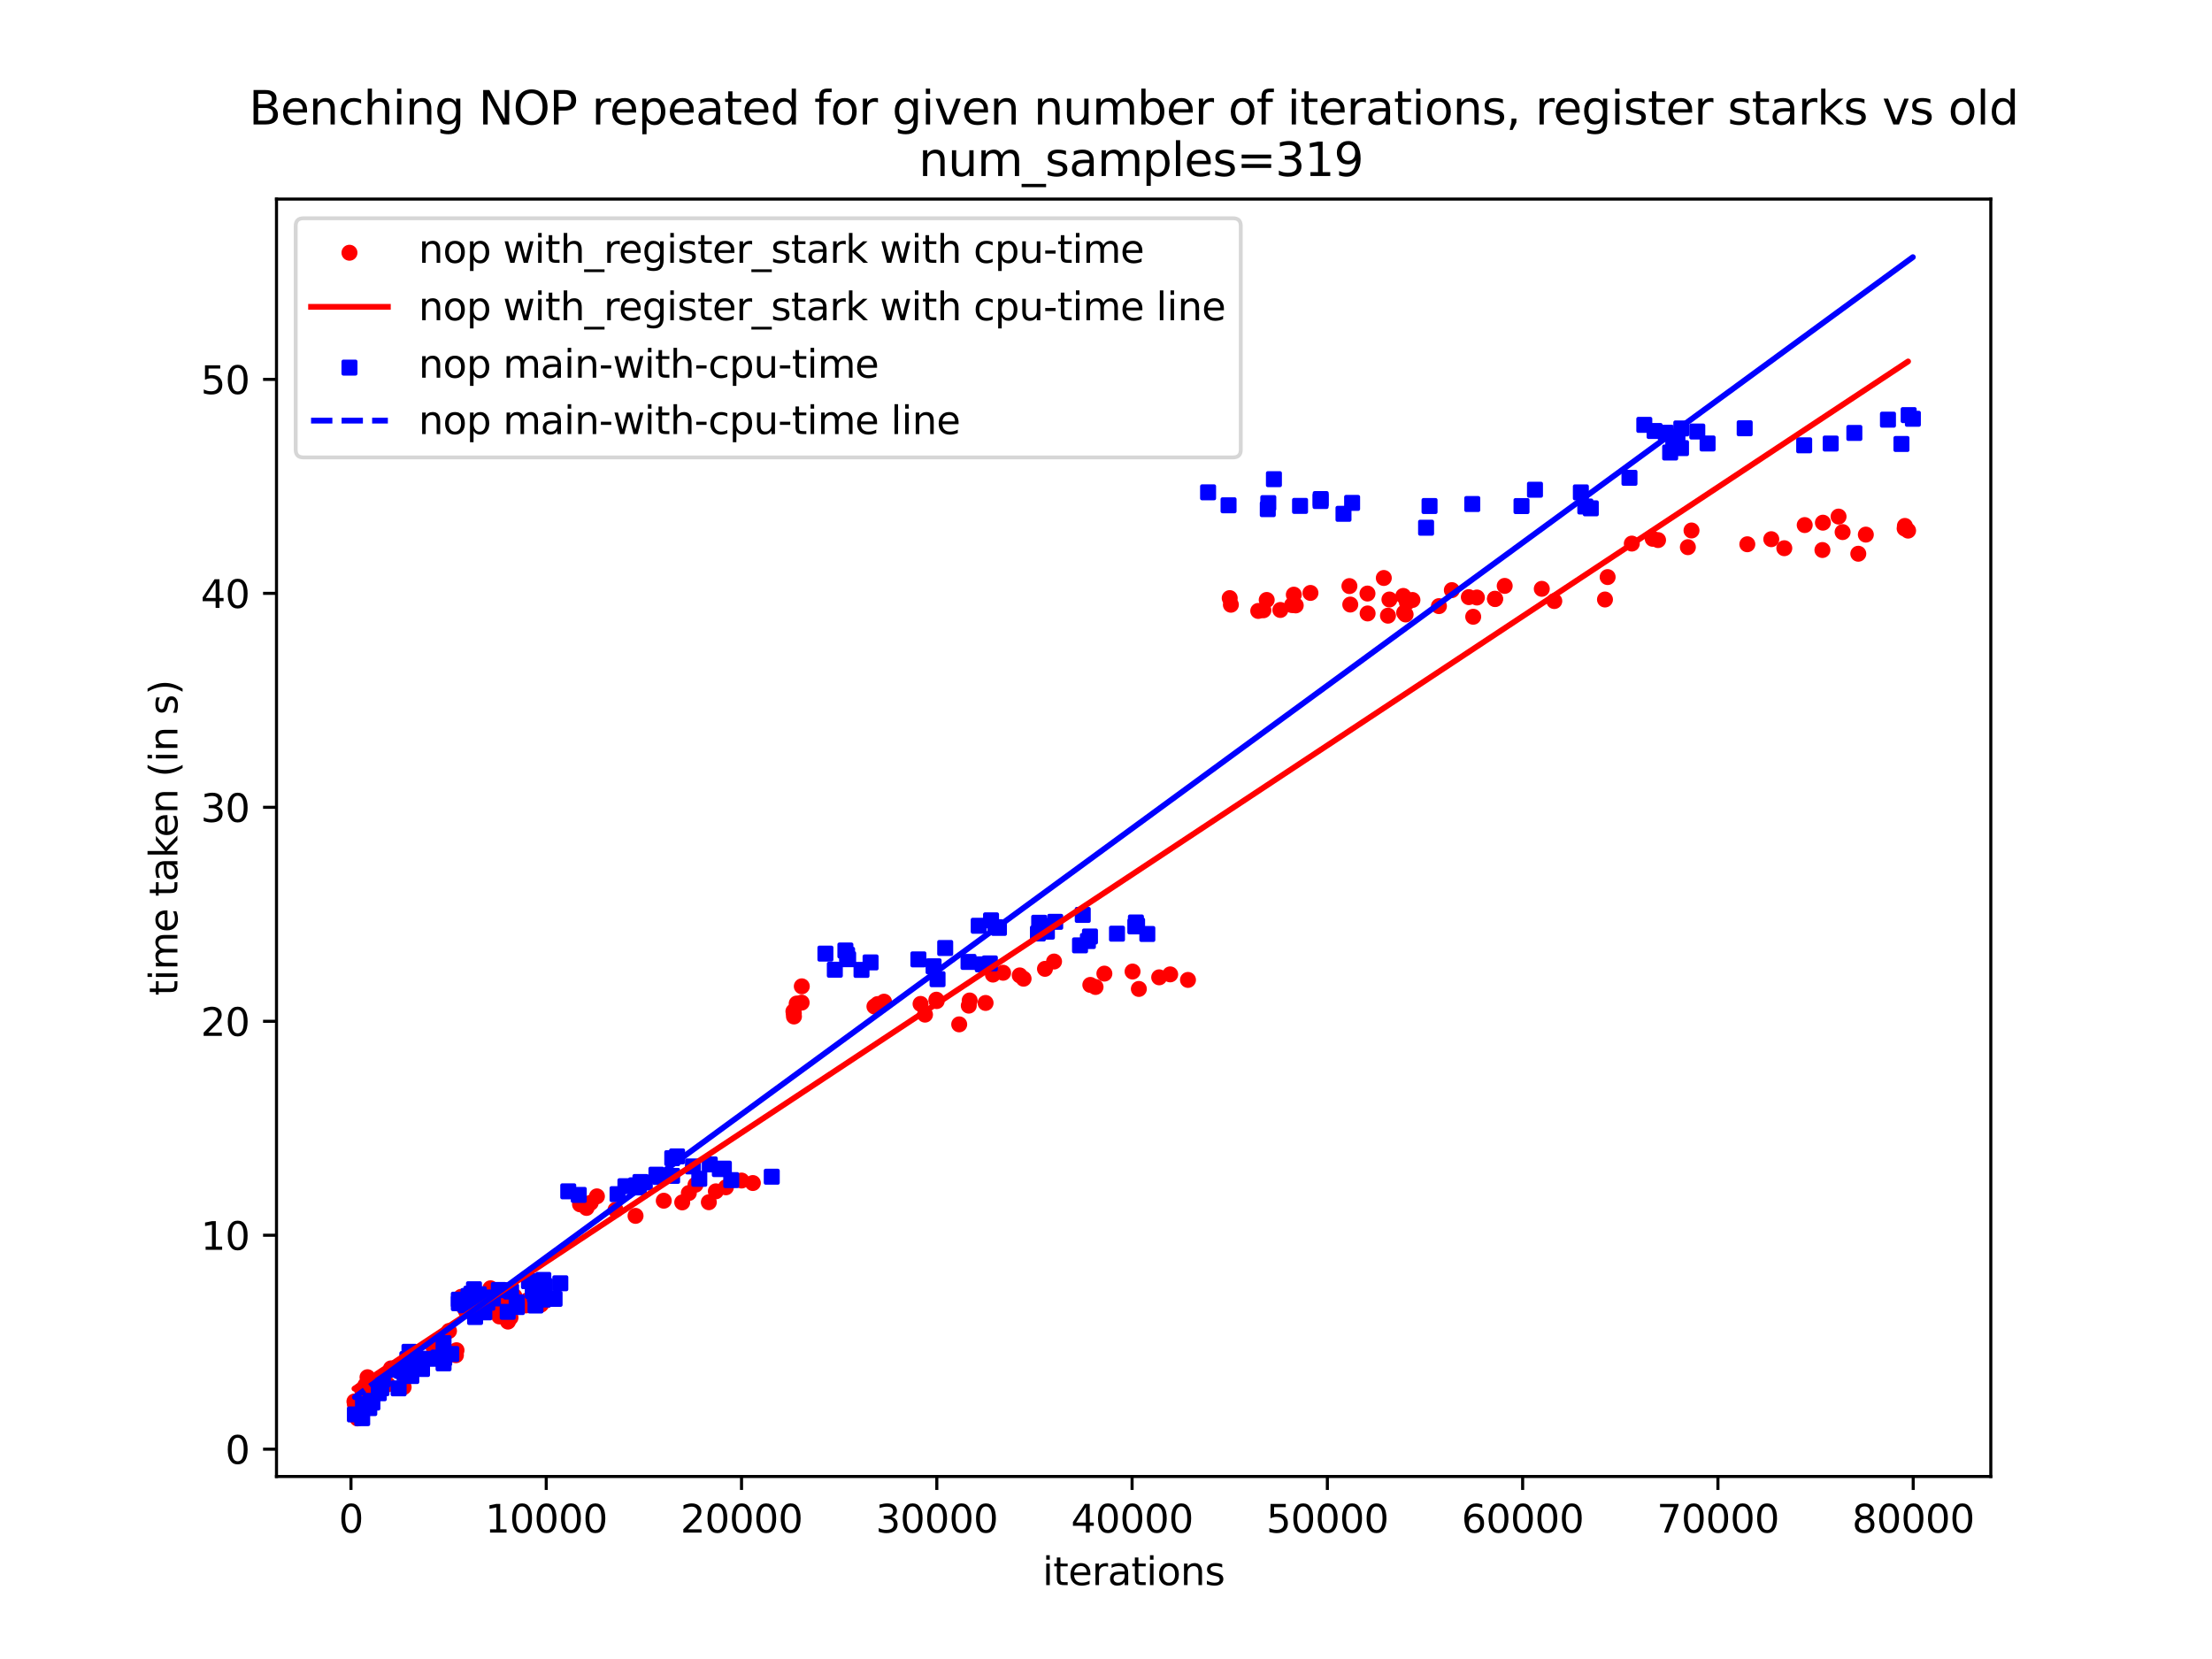 <?xml version="1.0" encoding="utf-8" standalone="no"?>
<!DOCTYPE svg PUBLIC "-//W3C//DTD SVG 1.1//EN"
  "http://www.w3.org/Graphics/SVG/1.1/DTD/svg11.dtd">
<svg xmlns:xlink="http://www.w3.org/1999/xlink" width="576pt" height="432pt" viewBox="0 0 576 432" xmlns="http://www.w3.org/2000/svg" version="1.1">
 <defs>
  <style type="text/css">*{stroke-linejoin: round; stroke-linecap: butt}</style>
 </defs>
 <g id="figure_1">
  <g id="patch_1">
   <path d="M 0 432 
L 576 432 
L 576 0 
L 0 0 
z
" style="fill: #ffffff"/>
  </g>
  <g id="axes_1">
   <g id="patch_2">
    <path d="M 72 384.48 
L 518.4 384.48 
L 518.4 51.84 
L 72 51.84 
z
" style="fill: #ffffff"/>
   </g>
   <g id="PathCollection_1">
    <defs>
     <path id="mf56cf19f03" d="M 0 1.581 
C 0.419 1.581 0.822 1.415 1.118 1.118 
C 1.415 0.822 1.581 0.419 1.581 0 
C 1.581 -0.419 1.415 -0.822 1.118 -1.118 
C 0.822 -1.415 0.419 -1.581 0 -1.581 
C -0.419 -1.581 -0.822 -1.415 -1.118 -1.118 
C -1.415 -0.822 -1.581 -0.419 -1.581 0 
C -1.581 0.419 -1.415 0.822 -1.118 1.118 
C -0.822 1.415 -0.419 1.581 0 1.581 
z
" style="stroke: #ff0000"/>
    </defs>
    <g clip-path="url(#p099a3e8547)">
     <use xlink:href="#mf56cf19f03" x="142.17" y="338.607" style="fill: #ff0000; stroke: #ff0000"/>
     <use xlink:href="#mf56cf19f03" x="95.698" y="358.623" style="fill: #ff0000; stroke: #ff0000"/>
     <use xlink:href="#mf56cf19f03" x="140.95" y="339.521" style="fill: #ff0000; stroke: #ff0000"/>
     <use xlink:href="#mf56cf19f03" x="134.039" y="339.424" style="fill: #ff0000; stroke: #ff0000"/>
     <use xlink:href="#mf56cf19f03" x="128.929" y="341.402" style="fill: #ff0000; stroke: #ff0000"/>
     <use xlink:href="#mf56cf19f03" x="101.815" y="356.315" style="fill: #ff0000; stroke: #ff0000"/>
     <use xlink:href="#mf56cf19f03" x="130.027" y="342.797" style="fill: #ff0000; stroke: #ff0000"/>
     <use xlink:href="#mf56cf19f03" x="115.433" y="351.468" style="fill: #ff0000; stroke: #ff0000"/>
     <use xlink:href="#mf56cf19f03" x="120.442" y="340.028" style="fill: #ff0000; stroke: #ff0000"/>
     <use xlink:href="#mf56cf19f03" x="139.079" y="337.544" style="fill: #ff0000; stroke: #ff0000"/>
     <use xlink:href="#mf56cf19f03" x="123.849" y="339.247" style="fill: #ff0000; stroke: #ff0000"/>
     <use xlink:href="#mf56cf19f03" x="112.855" y="350.722" style="fill: #ff0000; stroke: #ff0000"/>
     <use xlink:href="#mf56cf19f03" x="133.963" y="337.537" style="fill: #ff0000; stroke: #ff0000"/>
     <use xlink:href="#mf56cf19f03" x="116.918" y="346.576" style="fill: #ff0000; stroke: #ff0000"/>
     <use xlink:href="#mf56cf19f03" x="92.413" y="365.673" style="fill: #ff0000; stroke: #ff0000"/>
     <use xlink:href="#mf56cf19f03" x="114.482" y="351.081" style="fill: #ff0000; stroke: #ff0000"/>
     <use xlink:href="#mf56cf19f03" x="141.865" y="338.217" style="fill: #ff0000; stroke: #ff0000"/>
     <use xlink:href="#mf56cf19f03" x="118.876" y="351.6" style="fill: #ff0000; stroke: #ff0000"/>
     <use xlink:href="#mf56cf19f03" x="120.065" y="337.697" style="fill: #ff0000; stroke: #ff0000"/>
     <use xlink:href="#mf56cf19f03" x="140.309" y="337.887" style="fill: #ff0000; stroke: #ff0000"/>
     <use xlink:href="#mf56cf19f03" x="98.729" y="359.514" style="fill: #ff0000; stroke: #ff0000"/>
     <use xlink:href="#mf56cf19f03" x="114.914" y="352.434" style="fill: #ff0000; stroke: #ff0000"/>
     <use xlink:href="#mf56cf19f03" x="127.713" y="335.468" style="fill: #ff0000; stroke: #ff0000"/>
     <use xlink:href="#mf56cf19f03" x="133.47" y="338.384" style="fill: #ff0000; stroke: #ff0000"/>
     <use xlink:href="#mf56cf19f03" x="107.307" y="352.472" style="fill: #ff0000; stroke: #ff0000"/>
     <use xlink:href="#mf56cf19f03" x="93.074" y="369.36" style="fill: #ff0000; stroke: #ff0000"/>
     <use xlink:href="#mf56cf19f03" x="121.906" y="340.623" style="fill: #ff0000; stroke: #ff0000"/>
     <use xlink:href="#mf56cf19f03" x="128.425" y="339.504" style="fill: #ff0000; stroke: #ff0000"/>
     <use xlink:href="#mf56cf19f03" x="93.923" y="367.5" style="fill: #ff0000; stroke: #ff0000"/>
     <use xlink:href="#mf56cf19f03" x="140.802" y="339.758" style="fill: #ff0000; stroke: #ff0000"/>
     <use xlink:href="#mf56cf19f03" x="122.384" y="340.114" style="fill: #ff0000; stroke: #ff0000"/>
     <use xlink:href="#mf56cf19f03" x="133.409" y="340.282" style="fill: #ff0000; stroke: #ff0000"/>
     <use xlink:href="#mf56cf19f03" x="134.604" y="340.03" style="fill: #ff0000; stroke: #ff0000"/>
     <use xlink:href="#mf56cf19f03" x="118.723" y="352.893" style="fill: #ff0000; stroke: #ff0000"/>
     <use xlink:href="#mf56cf19f03" x="155.437" y="311.527" style="fill: #ff0000; stroke: #ff0000"/>
     <use xlink:href="#mf56cf19f03" x="184.58" y="313.06" style="fill: #ff0000; stroke: #ff0000"/>
     <use xlink:href="#mf56cf19f03" x="160.293" y="315.026" style="fill: #ff0000; stroke: #ff0000"/>
     <use xlink:href="#mf56cf19f03" x="107.261" y="352.2" style="fill: #ff0000; stroke: #ff0000"/>
     <use xlink:href="#mf56cf19f03" x="100.936" y="360.497" style="fill: #ff0000; stroke: #ff0000"/>
     <use xlink:href="#mf56cf19f03" x="131.192" y="341.354" style="fill: #ff0000; stroke: #ff0000"/>
     <use xlink:href="#mf56cf19f03" x="126.371" y="340.765" style="fill: #ff0000; stroke: #ff0000"/>
     <use xlink:href="#mf56cf19f03" x="139.409" y="335.045" style="fill: #ff0000; stroke: #ff0000"/>
     <use xlink:href="#mf56cf19f03" x="95.062" y="366.042" style="fill: #ff0000; stroke: #ff0000"/>
     <use xlink:href="#mf56cf19f03" x="153.83" y="313.194" style="fill: #ff0000; stroke: #ff0000"/>
     <use xlink:href="#mf56cf19f03" x="478.755" y="134.515" style="fill: #ff0000; stroke: #ff0000"/>
     <use xlink:href="#mf56cf19f03" x="469.943" y="136.727" style="fill: #ff0000; stroke: #ff0000"/>
     <use xlink:href="#mf56cf19f03" x="243.831" y="260.316" style="fill: #ff0000; stroke: #ff0000"/>
     <use xlink:href="#mf56cf19f03" x="329.85" y="156.227" style="fill: #ff0000; stroke: #ff0000"/>
     <use xlink:href="#mf56cf19f03" x="134.614" y="339.525" style="fill: #ff0000; stroke: #ff0000"/>
     <use xlink:href="#mf56cf19f03" x="230.203" y="260.835" style="fill: #ff0000; stroke: #ff0000"/>
     <use xlink:href="#mf56cf19f03" x="391.821" y="152.567" style="fill: #ff0000; stroke: #ff0000"/>
     <use xlink:href="#mf56cf19f03" x="337.406" y="157.645" style="fill: #ff0000; stroke: #ff0000"/>
     <use xlink:href="#mf56cf19f03" x="131.095" y="337.988" style="fill: #ff0000; stroke: #ff0000"/>
     <use xlink:href="#mf56cf19f03" x="328.99" y="158.917" style="fill: #ff0000; stroke: #ff0000"/>
     <use xlink:href="#mf56cf19f03" x="333.399" y="158.834" style="fill: #ff0000; stroke: #ff0000"/>
     <use xlink:href="#mf56cf19f03" x="137.258" y="338.657" style="fill: #ff0000; stroke: #ff0000"/>
     <use xlink:href="#mf56cf19f03" x="239.712" y="261.417" style="fill: #ff0000; stroke: #ff0000"/>
     <use xlink:href="#mf56cf19f03" x="96.196" y="363.688" style="fill: #ff0000; stroke: #ff0000"/>
     <use xlink:href="#mf56cf19f03" x="256.645" y="261.165" style="fill: #ff0000; stroke: #ff0000"/>
     <use xlink:href="#mf56cf19f03" x="131.924" y="339.525" style="fill: #ff0000; stroke: #ff0000"/>
     <use xlink:href="#mf56cf19f03" x="474.555" y="143.224" style="fill: #ff0000; stroke: #ff0000"/>
     <use xlink:href="#mf56cf19f03" x="252.501" y="260.524" style="fill: #ff0000; stroke: #ff0000"/>
     <use xlink:href="#mf56cf19f03" x="177.649" y="313.105" style="fill: #ff0000; stroke: #ff0000"/>
     <use xlink:href="#mf56cf19f03" x="285.279" y="257.009" style="fill: #ff0000; stroke: #ff0000"/>
     <use xlink:href="#mf56cf19f03" x="454.998" y="141.725" style="fill: #ff0000; stroke: #ff0000"/>
     <use xlink:href="#mf56cf19f03" x="208.749" y="261.086" style="fill: #ff0000; stroke: #ff0000"/>
     <use xlink:href="#mf56cf19f03" x="440.465" y="138.136" style="fill: #ff0000; stroke: #ff0000"/>
     <use xlink:href="#mf56cf19f03" x="287.577" y="253.528" style="fill: #ff0000; stroke: #ff0000"/>
     <use xlink:href="#mf56cf19f03" x="196.041" y="308.058" style="fill: #ff0000; stroke: #ff0000"/>
     <use xlink:href="#mf56cf19f03" x="361.423" y="160.323" style="fill: #ff0000; stroke: #ff0000"/>
     <use xlink:href="#mf56cf19f03" x="374.695" y="157.834" style="fill: #ff0000; stroke: #ff0000"/>
     <use xlink:href="#mf56cf19f03" x="132.931" y="343.108" style="fill: #ff0000; stroke: #ff0000"/>
     <use xlink:href="#mf56cf19f03" x="483.896" y="144.194" style="fill: #ff0000; stroke: #ff0000"/>
     <use xlink:href="#mf56cf19f03" x="366.365" y="156.917" style="fill: #ff0000; stroke: #ff0000"/>
     <use xlink:href="#mf56cf19f03" x="206.745" y="264.691" style="fill: #ff0000; stroke: #ff0000"/>
     <use xlink:href="#mf56cf19f03" x="98.861" y="359.564" style="fill: #ff0000; stroke: #ff0000"/>
     <use xlink:href="#mf56cf19f03" x="186.405" y="310.22" style="fill: #ff0000; stroke: #ff0000"/>
     <use xlink:href="#mf56cf19f03" x="431.754" y="140.636" style="fill: #ff0000; stroke: #ff0000"/>
     <use xlink:href="#mf56cf19f03" x="496.863" y="138.17" style="fill: #ff0000; stroke: #ff0000"/>
     <use xlink:href="#mf56cf19f03" x="365.414" y="155.177" style="fill: #ff0000; stroke: #ff0000"/>
     <use xlink:href="#mf56cf19f03" x="179.373" y="310.662" style="fill: #ff0000; stroke: #ff0000"/>
     <use xlink:href="#mf56cf19f03" x="294.915" y="252.986" style="fill: #ff0000; stroke: #ff0000"/>
     <use xlink:href="#mf56cf19f03" x="336.908" y="154.85" style="fill: #ff0000; stroke: #ff0000"/>
     <use xlink:href="#mf56cf19f03" x="132.27" y="344.142" style="fill: #ff0000; stroke: #ff0000"/>
     <use xlink:href="#mf56cf19f03" x="320.519" y="157.472" style="fill: #ff0000; stroke: #ff0000"/>
     <use xlink:href="#mf56cf19f03" x="151.034" y="313.608" style="fill: #ff0000; stroke: #ff0000"/>
     <use xlink:href="#mf56cf19f03" x="424.92" y="141.549" style="fill: #ff0000; stroke: #ff0000"/>
     <use xlink:href="#mf56cf19f03" x="461.237" y="140.405" style="fill: #ff0000; stroke: #ff0000"/>
     <use xlink:href="#mf56cf19f03" x="382.48" y="155.493" style="fill: #ff0000; stroke: #ff0000"/>
     <use xlink:href="#mf56cf19f03" x="272.109" y="252.284" style="fill: #ff0000; stroke: #ff0000"/>
     <use xlink:href="#mf56cf19f03" x="228.53" y="261.455" style="fill: #ff0000; stroke: #ff0000"/>
     <use xlink:href="#mf56cf19f03" x="378.056" y="153.667" style="fill: #ff0000; stroke: #ff0000"/>
     <use xlink:href="#mf56cf19f03" x="274.473" y="250.379" style="fill: #ff0000; stroke: #ff0000"/>
     <use xlink:href="#mf56cf19f03" x="207.457" y="261.32" style="fill: #ff0000; stroke: #ff0000"/>
     <use xlink:href="#mf56cf19f03" x="193.102" y="307.41" style="fill: #ff0000; stroke: #ff0000"/>
     <use xlink:href="#mf56cf19f03" x="389.33" y="155.999" style="fill: #ff0000; stroke: #ff0000"/>
     <use xlink:href="#mf56cf19f03" x="296.553" y="257.518" style="fill: #ff0000; stroke: #ff0000"/>
     <use xlink:href="#mf56cf19f03" x="367.799" y="156.233" style="fill: #ff0000; stroke: #ff0000"/>
     <use xlink:href="#mf56cf19f03" x="365.638" y="159.542" style="fill: #ff0000; stroke: #ff0000"/>
     <use xlink:href="#mf56cf19f03" x="464.629" y="142.755" style="fill: #ff0000; stroke: #ff0000"/>
     <use xlink:href="#mf56cf19f03" x="249.775" y="266.743" style="fill: #ff0000; stroke: #ff0000"/>
     <use xlink:href="#mf56cf19f03" x="125.029" y="341.681" style="fill: #ff0000; stroke: #ff0000"/>
     <use xlink:href="#mf56cf19f03" x="479.813" y="138.556" style="fill: #ff0000; stroke: #ff0000"/>
     <use xlink:href="#mf56cf19f03" x="336.44" y="157.57" style="fill: #ff0000; stroke: #ff0000"/>
     <use xlink:href="#mf56cf19f03" x="304.714" y="253.727" style="fill: #ff0000; stroke: #ff0000"/>
     <use xlink:href="#mf56cf19f03" x="98.576" y="360.251" style="fill: #ff0000; stroke: #ff0000"/>
     <use xlink:href="#mf56cf19f03" x="240.871" y="264.209" style="fill: #ff0000; stroke: #ff0000"/>
     <use xlink:href="#mf56cf19f03" x="495.963" y="137.624" style="fill: #ff0000; stroke: #ff0000"/>
     <use xlink:href="#mf56cf19f03" x="283.916" y="256.468" style="fill: #ff0000; stroke: #ff0000"/>
     <use xlink:href="#mf56cf19f03" x="356.124" y="159.74" style="fill: #ff0000; stroke: #ff0000"/>
     <use xlink:href="#mf56cf19f03" x="351.609" y="157.427" style="fill: #ff0000; stroke: #ff0000"/>
     <use xlink:href="#mf56cf19f03" x="389.279" y="155.904" style="fill: #ff0000; stroke: #ff0000"/>
     <use xlink:href="#mf56cf19f03" x="258.557" y="253.782" style="fill: #ff0000; stroke: #ff0000"/>
     <use xlink:href="#mf56cf19f03" x="108.065" y="353.27" style="fill: #ff0000; stroke: #ff0000"/>
     <use xlink:href="#mf56cf19f03" x="206.715" y="263.858" style="fill: #ff0000; stroke: #ff0000"/>
     <use xlink:href="#mf56cf19f03" x="383.619" y="160.601" style="fill: #ff0000; stroke: #ff0000"/>
     <use xlink:href="#mf56cf19f03" x="356.088" y="154.558" style="fill: #ff0000; stroke: #ff0000"/>
     <use xlink:href="#mf56cf19f03" x="136.968" y="339.927" style="fill: #ff0000; stroke: #ff0000"/>
     <use xlink:href="#mf56cf19f03" x="320.213" y="155.742" style="fill: #ff0000; stroke: #ff0000"/>
     <use xlink:href="#mf56cf19f03" x="95.133" y="360.717" style="fill: #ff0000; stroke: #ff0000"/>
     <use xlink:href="#mf56cf19f03" x="172.843" y="312.662" style="fill: #ff0000; stroke: #ff0000"/>
     <use xlink:href="#mf56cf19f03" x="417.933" y="156.109" style="fill: #ff0000; stroke: #ff0000"/>
     <use xlink:href="#mf56cf19f03" x="121.306" y="341.335" style="fill: #ff0000; stroke: #ff0000"/>
     <use xlink:href="#mf56cf19f03" x="227.701" y="262.086" style="fill: #ff0000; stroke: #ff0000"/>
     <use xlink:href="#mf56cf19f03" x="404.737" y="156.514" style="fill: #ff0000; stroke: #ff0000"/>
     <use xlink:href="#mf56cf19f03" x="361.804" y="156.11" style="fill: #ff0000; stroke: #ff0000"/>
     <use xlink:href="#mf56cf19f03" x="366.02" y="160.008" style="fill: #ff0000; stroke: #ff0000"/>
     <use xlink:href="#mf56cf19f03" x="94.269" y="361.897" style="fill: #ff0000; stroke: #ff0000"/>
     <use xlink:href="#mf56cf19f03" x="439.519" y="142.484" style="fill: #ff0000; stroke: #ff0000"/>
     <use xlink:href="#mf56cf19f03" x="474.682" y="136.105" style="fill: #ff0000; stroke: #ff0000"/>
     <use xlink:href="#mf56cf19f03" x="125.807" y="340.072" style="fill: #ff0000; stroke: #ff0000"/>
     <use xlink:href="#mf56cf19f03" x="266.541" y="254.852" style="fill: #ff0000; stroke: #ff0000"/>
     <use xlink:href="#mf56cf19f03" x="327.643" y="159.087" style="fill: #ff0000; stroke: #ff0000"/>
     <use xlink:href="#mf56cf19f03" x="206.603" y="263.355" style="fill: #ff0000; stroke: #ff0000"/>
     <use xlink:href="#mf56cf19f03" x="243.912" y="260.677" style="fill: #ff0000; stroke: #ff0000"/>
     <use xlink:href="#mf56cf19f03" x="152.732" y="314.543" style="fill: #ff0000; stroke: #ff0000"/>
     <use xlink:href="#mf56cf19f03" x="351.385" y="152.616" style="fill: #ff0000; stroke: #ff0000"/>
     <use xlink:href="#mf56cf19f03" x="265.539" y="253.992" style="fill: #ff0000; stroke: #ff0000"/>
     <use xlink:href="#mf56cf19f03" x="117.325" y="352.406" style="fill: #ff0000; stroke: #ff0000"/>
     <use xlink:href="#mf56cf19f03" x="360.34" y="150.506" style="fill: #ff0000; stroke: #ff0000"/>
     <use xlink:href="#mf56cf19f03" x="430.366" y="140.303" style="fill: #ff0000; stroke: #ff0000"/>
     <use xlink:href="#mf56cf19f03" x="94.742" y="364.399" style="fill: #ff0000; stroke: #ff0000"/>
     <use xlink:href="#mf56cf19f03" x="418.625" y="150.269" style="fill: #ff0000; stroke: #ff0000"/>
     <use xlink:href="#mf56cf19f03" x="189.024" y="309.172" style="fill: #ff0000; stroke: #ff0000"/>
     <use xlink:href="#mf56cf19f03" x="384.58" y="155.59" style="fill: #ff0000; stroke: #ff0000"/>
     <use xlink:href="#mf56cf19f03" x="301.851" y="254.493" style="fill: #ff0000; stroke: #ff0000"/>
     <use xlink:href="#mf56cf19f03" x="105.11" y="361.204" style="fill: #ff0000; stroke: #ff0000"/>
     <use xlink:href="#mf56cf19f03" x="252.267" y="261.866" style="fill: #ff0000; stroke: #ff0000"/>
     <use xlink:href="#mf56cf19f03" x="138.89" y="337.981" style="fill: #ff0000; stroke: #ff0000"/>
     <use xlink:href="#mf56cf19f03" x="208.785" y="256.835" style="fill: #ff0000; stroke: #ff0000"/>
     <use xlink:href="#mf56cf19f03" x="92.291" y="364.943" style="fill: #ff0000; stroke: #ff0000"/>
     <use xlink:href="#mf56cf19f03" x="309.347" y="255.17" style="fill: #ff0000; stroke: #ff0000"/>
     <use xlink:href="#mf56cf19f03" x="261.211" y="253.305" style="fill: #ff0000; stroke: #ff0000"/>
     <use xlink:href="#mf56cf19f03" x="401.478" y="153.33" style="fill: #ff0000; stroke: #ff0000"/>
     <use xlink:href="#mf56cf19f03" x="132.829" y="339.614" style="fill: #ff0000; stroke: #ff0000"/>
     <use xlink:href="#mf56cf19f03" x="165.495" y="316.61" style="fill: #ff0000; stroke: #ff0000"/>
     <use xlink:href="#mf56cf19f03" x="93.135" y="365.83" style="fill: #ff0000; stroke: #ff0000"/>
     <use xlink:href="#mf56cf19f03" x="485.859" y="139.213" style="fill: #ff0000; stroke: #ff0000"/>
     <use xlink:href="#mf56cf19f03" x="181.112" y="308.499" style="fill: #ff0000; stroke: #ff0000"/>
     <use xlink:href="#mf56cf19f03" x="496.029" y="136.949" style="fill: #ff0000; stroke: #ff0000"/>
     <use xlink:href="#mf56cf19f03" x="98.963" y="361.421" style="fill: #ff0000; stroke: #ff0000"/>
     <use xlink:href="#mf56cf19f03" x="341.24" y="154.397" style="fill: #ff0000; stroke: #ff0000"/>
    </g>
   </g>
   <g id="PathCollection_2">
    <defs>
     <path id="mda3f701b9e" d="M -1.581 1.581 
L 1.581 1.581 
L 1.581 -1.581 
L -1.581 -1.581 
z
" style="stroke: #0000ff"/>
    </defs>
    <g clip-path="url(#p099a3e8547)">
     <use xlink:href="#mda3f701b9e" x="99.318" y="361.495" style="fill: #0000ff; stroke: #0000ff"/>
     <use xlink:href="#mda3f701b9e" x="134.599" y="340.355" style="fill: #0000ff; stroke: #0000ff"/>
     <use xlink:href="#mda3f701b9e" x="109.672" y="353.816" style="fill: #0000ff; stroke: #0000ff"/>
     <use xlink:href="#mda3f701b9e" x="105.263" y="357.424" style="fill: #0000ff; stroke: #0000ff"/>
     <use xlink:href="#mda3f701b9e" x="107.353" y="352.38" style="fill: #0000ff; stroke: #0000ff"/>
     <use xlink:href="#mda3f701b9e" x="109.102" y="355.52" style="fill: #0000ff; stroke: #0000ff"/>
     <use xlink:href="#mda3f701b9e" x="126.081" y="337.857" style="fill: #0000ff; stroke: #0000ff"/>
     <use xlink:href="#mda3f701b9e" x="104.592" y="356.943" style="fill: #0000ff; stroke: #0000ff"/>
     <use xlink:href="#mda3f701b9e" x="126" y="338.955" style="fill: #0000ff; stroke: #0000ff"/>
     <use xlink:href="#mda3f701b9e" x="107.663" y="354.046" style="fill: #0000ff; stroke: #0000ff"/>
     <use xlink:href="#mda3f701b9e" x="123.422" y="335.712" style="fill: #0000ff; stroke: #0000ff"/>
     <use xlink:href="#mda3f701b9e" x="115.499" y="349.757" style="fill: #0000ff; stroke: #0000ff"/>
     <use xlink:href="#mda3f701b9e" x="96.156" y="366.666" style="fill: #0000ff; stroke: #0000ff"/>
     <use xlink:href="#mda3f701b9e" x="92.413" y="368.312" style="fill: #0000ff; stroke: #0000ff"/>
     <use xlink:href="#mda3f701b9e" x="109.895" y="356.485" style="fill: #0000ff; stroke: #0000ff"/>
     <use xlink:href="#mda3f701b9e" x="140.457" y="336.744" style="fill: #0000ff; stroke: #0000ff"/>
     <use xlink:href="#mda3f701b9e" x="137.736" y="333.619" style="fill: #0000ff; stroke: #0000ff"/>
     <use xlink:href="#mda3f701b9e" x="94.523" y="365.59" style="fill: #0000ff; stroke: #0000ff"/>
     <use xlink:href="#mda3f701b9e" x="141.479" y="333.281" style="fill: #0000ff; stroke: #0000ff"/>
     <use xlink:href="#mda3f701b9e" x="108.024" y="355.321" style="fill: #0000ff; stroke: #0000ff"/>
     <use xlink:href="#mda3f701b9e" x="121.988" y="337.465" style="fill: #0000ff; stroke: #0000ff"/>
     <use xlink:href="#mda3f701b9e" x="124.673" y="337.029" style="fill: #0000ff; stroke: #0000ff"/>
     <use xlink:href="#mda3f701b9e" x="131.375" y="335.962" style="fill: #0000ff; stroke: #0000ff"/>
     <use xlink:href="#mda3f701b9e" x="117.503" y="352.588" style="fill: #0000ff; stroke: #0000ff"/>
     <use xlink:href="#mda3f701b9e" x="94.315" y="369.286" style="fill: #0000ff; stroke: #0000ff"/>
     <use xlink:href="#mda3f701b9e" x="139.974" y="335.47" style="fill: #0000ff; stroke: #0000ff"/>
     <use xlink:href="#mda3f701b9e" x="132.204" y="341.593" style="fill: #0000ff; stroke: #0000ff"/>
     <use xlink:href="#mda3f701b9e" x="106.519" y="355.615" style="fill: #0000ff; stroke: #0000ff"/>
     <use xlink:href="#mda3f701b9e" x="138.484" y="333.711" style="fill: #0000ff; stroke: #0000ff"/>
     <use xlink:href="#mda3f701b9e" x="115.682" y="353.635" style="fill: #0000ff; stroke: #0000ff"/>
     <use xlink:href="#mda3f701b9e" x="103.153" y="356.651" style="fill: #0000ff; stroke: #0000ff"/>
     <use xlink:href="#mda3f701b9e" x="126.117" y="341.743" style="fill: #0000ff; stroke: #0000ff"/>
     <use xlink:href="#mda3f701b9e" x="141.433" y="338.408" style="fill: #0000ff; stroke: #0000ff"/>
     <use xlink:href="#mda3f701b9e" x="96.512" y="364.783" style="fill: #0000ff; stroke: #0000ff"/>
     <use xlink:href="#mda3f701b9e" x="123.834" y="341.067" style="fill: #0000ff; stroke: #0000ff"/>
     <use xlink:href="#mda3f701b9e" x="106.239" y="353.874" style="fill: #0000ff; stroke: #0000ff"/>
     <use xlink:href="#mda3f701b9e" x="106.061" y="353.958" style="fill: #0000ff; stroke: #0000ff"/>
     <use xlink:href="#mda3f701b9e" x="138.728" y="336.16" style="fill: #0000ff; stroke: #0000ff"/>
     <use xlink:href="#mda3f701b9e" x="106.087" y="355.069" style="fill: #0000ff; stroke: #0000ff"/>
     <use xlink:href="#mda3f701b9e" x="134.527" y="339.122" style="fill: #0000ff; stroke: #0000ff"/>
     <use xlink:href="#mda3f701b9e" x="126.895" y="339.24" style="fill: #0000ff; stroke: #0000ff"/>
     <use xlink:href="#mda3f701b9e" x="129.895" y="335.901" style="fill: #0000ff; stroke: #0000ff"/>
     <use xlink:href="#mda3f701b9e" x="170.931" y="305.889" style="fill: #0000ff; stroke: #0000ff"/>
     <use xlink:href="#mda3f701b9e" x="167.911" y="307.933" style="fill: #0000ff; stroke: #0000ff"/>
     <use xlink:href="#mda3f701b9e" x="128.364" y="338.116" style="fill: #0000ff; stroke: #0000ff"/>
     <use xlink:href="#mda3f701b9e" x="96.979" y="365.221" style="fill: #0000ff; stroke: #0000ff"/>
     <use xlink:href="#mda3f701b9e" x="187.448" y="304.425" style="fill: #0000ff; stroke: #0000ff"/>
     <use xlink:href="#mda3f701b9e" x="145.908" y="334.161" style="fill: #0000ff; stroke: #0000ff"/>
     <use xlink:href="#mda3f701b9e" x="106.621" y="352.014" style="fill: #0000ff; stroke: #0000ff"/>
     <use xlink:href="#mda3f701b9e" x="119.486" y="339.355" style="fill: #0000ff; stroke: #0000ff"/>
     <use xlink:href="#mda3f701b9e" x="166.767" y="307.788" style="fill: #0000ff; stroke: #0000ff"/>
     <use xlink:href="#mda3f701b9e" x="109.306" y="355.493" style="fill: #0000ff; stroke: #0000ff"/>
     <use xlink:href="#mda3f701b9e" x="122.755" y="340.577" style="fill: #0000ff; stroke: #0000ff"/>
     <use xlink:href="#mda3f701b9e" x="141.901" y="334.899" style="fill: #0000ff; stroke: #0000ff"/>
     <use xlink:href="#mda3f701b9e" x="147.972" y="310.216" style="fill: #0000ff; stroke: #0000ff"/>
     <use xlink:href="#mda3f701b9e" x="424.31" y="124.417" style="fill: #0000ff; stroke: #0000ff"/>
     <use xlink:href="#mda3f701b9e" x="331.726" y="124.773" style="fill: #0000ff; stroke: #0000ff"/>
     <use xlink:href="#mda3f701b9e" x="171.913" y="306.473" style="fill: #0000ff; stroke: #0000ff"/>
     <use xlink:href="#mda3f701b9e" x="217.388" y="252.517" style="fill: #0000ff; stroke: #0000ff"/>
     <use xlink:href="#mda3f701b9e" x="414.241" y="132.365" style="fill: #0000ff; stroke: #0000ff"/>
     <use xlink:href="#mda3f701b9e" x="428.174" y="110.632" style="fill: #0000ff; stroke: #0000ff"/>
     <use xlink:href="#mda3f701b9e" x="175.055" y="301.581" style="fill: #0000ff; stroke: #0000ff"/>
     <use xlink:href="#mda3f701b9e" x="274.773" y="240.042" style="fill: #0000ff; stroke: #0000ff"/>
     <use xlink:href="#mda3f701b9e" x="435.715" y="114.31" style="fill: #0000ff; stroke: #0000ff"/>
     <use xlink:href="#mda3f701b9e" x="184.824" y="303.215" style="fill: #0000ff; stroke: #0000ff"/>
     <use xlink:href="#mda3f701b9e" x="295.79" y="240.206" style="fill: #0000ff; stroke: #0000ff"/>
     <use xlink:href="#mda3f701b9e" x="371.349" y="137.417" style="fill: #0000ff; stroke: #0000ff"/>
     <use xlink:href="#mda3f701b9e" x="160.807" y="310.957" style="fill: #0000ff; stroke: #0000ff"/>
     <use xlink:href="#mda3f701b9e" x="352.087" y="130.955" style="fill: #0000ff; stroke: #0000ff"/>
     <use xlink:href="#mda3f701b9e" x="272.612" y="242.598" style="fill: #0000ff; stroke: #0000ff"/>
     <use xlink:href="#mda3f701b9e" x="383.375" y="131.25" style="fill: #0000ff; stroke: #0000ff"/>
     <use xlink:href="#mda3f701b9e" x="343.869" y="130.454" style="fill: #0000ff; stroke: #0000ff"/>
     <use xlink:href="#mda3f701b9e" x="257.759" y="250.872" style="fill: #0000ff; stroke: #0000ff"/>
     <use xlink:href="#mda3f701b9e" x="436.804" y="113.909" style="fill: #0000ff; stroke: #0000ff"/>
     <use xlink:href="#mda3f701b9e" x="220.139" y="247.51" style="fill: #0000ff; stroke: #0000ff"/>
     <use xlink:href="#mda3f701b9e" x="258.064" y="239.659" style="fill: #0000ff; stroke: #0000ff"/>
     <use xlink:href="#mda3f701b9e" x="281.236" y="246.172" style="fill: #0000ff; stroke: #0000ff"/>
     <use xlink:href="#mda3f701b9e" x="437.729" y="116.685" style="fill: #0000ff; stroke: #0000ff"/>
     <use xlink:href="#mda3f701b9e" x="469.806" y="115.96" style="fill: #0000ff; stroke: #0000ff"/>
     <use xlink:href="#mda3f701b9e" x="330.129" y="132.578" style="fill: #0000ff; stroke: #0000ff"/>
     <use xlink:href="#mda3f701b9e" x="252.201" y="250.478" style="fill: #0000ff; stroke: #0000ff"/>
     <use xlink:href="#mda3f701b9e" x="349.844" y="133.801" style="fill: #0000ff; stroke: #0000ff"/>
     <use xlink:href="#mda3f701b9e" x="295.637" y="241.232" style="fill: #0000ff; stroke: #0000ff"/>
     <use xlink:href="#mda3f701b9e" x="246.129" y="246.851" style="fill: #0000ff; stroke: #0000ff"/>
     <use xlink:href="#mda3f701b9e" x="255.908" y="251.106" style="fill: #0000ff; stroke: #0000ff"/>
     <use xlink:href="#mda3f701b9e" x="175.015" y="306.189" style="fill: #0000ff; stroke: #0000ff"/>
     <use xlink:href="#mda3f701b9e" x="244.136" y="254.981" style="fill: #0000ff; stroke: #0000ff"/>
     <use xlink:href="#mda3f701b9e" x="396.199" y="131.782" style="fill: #0000ff; stroke: #0000ff"/>
     <use xlink:href="#mda3f701b9e" x="176.311" y="301.124" style="fill: #0000ff; stroke: #0000ff"/>
     <use xlink:href="#mda3f701b9e" x="239.147" y="249.82" style="fill: #0000ff; stroke: #0000ff"/>
     <use xlink:href="#mda3f701b9e" x="122.74" y="336.878" style="fill: #0000ff; stroke: #0000ff"/>
     <use xlink:href="#mda3f701b9e" x="372.249" y="131.769" style="fill: #0000ff; stroke: #0000ff"/>
     <use xlink:href="#mda3f701b9e" x="190.412" y="307.298" style="fill: #0000ff; stroke: #0000ff"/>
     <use xlink:href="#mda3f701b9e" x="430.854" y="112.228" style="fill: #0000ff; stroke: #0000ff"/>
     <use xlink:href="#mda3f701b9e" x="454.311" y="111.523" style="fill: #0000ff; stroke: #0000ff"/>
     <use xlink:href="#mda3f701b9e" x="220.577" y="248.639" style="fill: #0000ff; stroke: #0000ff"/>
     <use xlink:href="#mda3f701b9e" x="434.907" y="117.833" style="fill: #0000ff; stroke: #0000ff"/>
     <use xlink:href="#mda3f701b9e" x="139.434" y="339.947" style="fill: #0000ff; stroke: #0000ff"/>
     <use xlink:href="#mda3f701b9e" x="412.807" y="131.891" style="fill: #0000ff; stroke: #0000ff"/>
     <use xlink:href="#mda3f701b9e" x="482.869" y="112.74" style="fill: #0000ff; stroke: #0000ff"/>
     <use xlink:href="#mda3f701b9e" x="114.197" y="353.49" style="fill: #0000ff; stroke: #0000ff"/>
     <use xlink:href="#mda3f701b9e" x="271.626" y="241.12" style="fill: #0000ff; stroke: #0000ff"/>
     <use xlink:href="#mda3f701b9e" x="139.292" y="337.172" style="fill: #0000ff; stroke: #0000ff"/>
     <use xlink:href="#mda3f701b9e" x="270.598" y="240.288" style="fill: #0000ff; stroke: #0000ff"/>
     <use xlink:href="#mda3f701b9e" x="270.273" y="243.079" style="fill: #0000ff; stroke: #0000ff"/>
     <use xlink:href="#mda3f701b9e" x="338.53" y="131.734" style="fill: #0000ff; stroke: #0000ff"/>
     <use xlink:href="#mda3f701b9e" x="121.266" y="339.906" style="fill: #0000ff; stroke: #0000ff"/>
     <use xlink:href="#mda3f701b9e" x="254.855" y="241.065" style="fill: #0000ff; stroke: #0000ff"/>
     <use xlink:href="#mda3f701b9e" x="441.97" y="112.369" style="fill: #0000ff; stroke: #0000ff"/>
     <use xlink:href="#mda3f701b9e" x="107.099" y="358.315" style="fill: #0000ff; stroke: #0000ff"/>
     <use xlink:href="#mda3f701b9e" x="188.495" y="304.31" style="fill: #0000ff; stroke: #0000ff"/>
     <use xlink:href="#mda3f701b9e" x="166.345" y="309.201" style="fill: #0000ff; stroke: #0000ff"/>
     <use xlink:href="#mda3f701b9e" x="314.584" y="128.199" style="fill: #0000ff; stroke: #0000ff"/>
     <use xlink:href="#mda3f701b9e" x="115.504" y="355.01" style="fill: #0000ff; stroke: #0000ff"/>
     <use xlink:href="#mda3f701b9e" x="144.413" y="338.221" style="fill: #0000ff; stroke: #0000ff"/>
     <use xlink:href="#mda3f701b9e" x="103.798" y="361.527" style="fill: #0000ff; stroke: #0000ff"/>
     <use xlink:href="#mda3f701b9e" x="226.694" y="250.613" style="fill: #0000ff; stroke: #0000ff"/>
     <use xlink:href="#mda3f701b9e" x="182.093" y="306.959" style="fill: #0000ff; stroke: #0000ff"/>
     <use xlink:href="#mda3f701b9e" x="283.286" y="245.046" style="fill: #0000ff; stroke: #0000ff"/>
     <use xlink:href="#mda3f701b9e" x="150.708" y="311.154" style="fill: #0000ff; stroke: #0000ff"/>
     <use xlink:href="#mda3f701b9e" x="491.621" y="109.281" style="fill: #0000ff; stroke: #0000ff"/>
     <use xlink:href="#mda3f701b9e" x="124.566" y="338.999" style="fill: #0000ff; stroke: #0000ff"/>
     <use xlink:href="#mda3f701b9e" x="259.238" y="241.435" style="fill: #0000ff; stroke: #0000ff"/>
     <use xlink:href="#mda3f701b9e" x="119.476" y="338.434" style="fill: #0000ff; stroke: #0000ff"/>
     <use xlink:href="#mda3f701b9e" x="343.91" y="129.96" style="fill: #0000ff; stroke: #0000ff"/>
     <use xlink:href="#mda3f701b9e" x="495.134" y="115.613" style="fill: #0000ff; stroke: #0000ff"/>
     <use xlink:href="#mda3f701b9e" x="243.104" y="251.625" style="fill: #0000ff; stroke: #0000ff"/>
     <use xlink:href="#mda3f701b9e" x="200.964" y="306.416" style="fill: #0000ff; stroke: #0000ff"/>
     <use xlink:href="#mda3f701b9e" x="260.123" y="241.624" style="fill: #0000ff; stroke: #0000ff"/>
     <use xlink:href="#mda3f701b9e" x="113.399" y="353.826" style="fill: #0000ff; stroke: #0000ff"/>
     <use xlink:href="#mda3f701b9e" x="330.261" y="131.006" style="fill: #0000ff; stroke: #0000ff"/>
     <use xlink:href="#mda3f701b9e" x="165.653" y="308.648" style="fill: #0000ff; stroke: #0000ff"/>
     <use xlink:href="#mda3f701b9e" x="476.706" y="115.502" style="fill: #0000ff; stroke: #0000ff"/>
     <use xlink:href="#mda3f701b9e" x="99.725" y="359.159" style="fill: #0000ff; stroke: #0000ff"/>
     <use xlink:href="#mda3f701b9e" x="399.703" y="127.522" style="fill: #0000ff; stroke: #0000ff"/>
     <use xlink:href="#mda3f701b9e" x="433.763" y="112.678" style="fill: #0000ff; stroke: #0000ff"/>
     <use xlink:href="#mda3f701b9e" x="220.856" y="249.775" style="fill: #0000ff; stroke: #0000ff"/>
     <use xlink:href="#mda3f701b9e" x="444.655" y="115.479" style="fill: #0000ff; stroke: #0000ff"/>
     <use xlink:href="#mda3f701b9e" x="437.81" y="111.564" style="fill: #0000ff; stroke: #0000ff"/>
     <use xlink:href="#mda3f701b9e" x="123.711" y="342.946" style="fill: #0000ff; stroke: #0000ff"/>
     <use xlink:href="#mda3f701b9e" x="319.913" y="131.575" style="fill: #0000ff; stroke: #0000ff"/>
     <use xlink:href="#mda3f701b9e" x="98.637" y="362.796" style="fill: #0000ff; stroke: #0000ff"/>
     <use xlink:href="#mda3f701b9e" x="133.083" y="336.313" style="fill: #0000ff; stroke: #0000ff"/>
     <use xlink:href="#mda3f701b9e" x="298.76" y="243.206" style="fill: #0000ff; stroke: #0000ff"/>
     <use xlink:href="#mda3f701b9e" x="224.335" y="252.563" style="fill: #0000ff; stroke: #0000ff"/>
     <use xlink:href="#mda3f701b9e" x="123.117" y="337.415" style="fill: #0000ff; stroke: #0000ff"/>
     <use xlink:href="#mda3f701b9e" x="283.825" y="243.86" style="fill: #0000ff; stroke: #0000ff"/>
     <use xlink:href="#mda3f701b9e" x="290.862" y="243.13" style="fill: #0000ff; stroke: #0000ff"/>
     <use xlink:href="#mda3f701b9e" x="296.095" y="241.031" style="fill: #0000ff; stroke: #0000ff"/>
     <use xlink:href="#mda3f701b9e" x="214.937" y="248.321" style="fill: #0000ff; stroke: #0000ff"/>
     <use xlink:href="#mda3f701b9e" x="498.109" y="109.049" style="fill: #0000ff; stroke: #0000ff"/>
     <use xlink:href="#mda3f701b9e" x="281.948" y="238.238" style="fill: #0000ff; stroke: #0000ff"/>
     <use xlink:href="#mda3f701b9e" x="497.016" y="108.093" style="fill: #0000ff; stroke: #0000ff"/>
     <use xlink:href="#mda3f701b9e" x="411.653" y="128.213" style="fill: #0000ff; stroke: #0000ff"/>
     <use xlink:href="#mda3f701b9e" x="122.674" y="338.849" style="fill: #0000ff; stroke: #0000ff"/>
     <use xlink:href="#mda3f701b9e" x="180.445" y="303.731" style="fill: #0000ff; stroke: #0000ff"/>
     <use xlink:href="#mda3f701b9e" x="162.856" y="308.889" style="fill: #0000ff; stroke: #0000ff"/>
    </g>
   </g>
   <g id="matplotlib.axis_1">
    <g id="xtick_1">
     <g id="line2d_1">
      <defs>
       <path id="mc891ff287e" d="M 0 0 
L 0 3.5 
" style="stroke: #000000; stroke-width: 0.8"/>
      </defs>
      <g>
       <use xlink:href="#mc891ff287e" x="91.391" y="384.48" style="stroke: #000000; stroke-width: 0.8"/>
      </g>
     </g>
     <g id="text_1">
      <!-- 0 -->
      <g transform="translate(88.21 399.078) scale(0.1 -0.1)">
       <defs>
        <path id="DejaVuSans-30" d="M 2034 4250 
Q 1547 4250 1301 3770 
Q 1056 3291 1056 2328 
Q 1056 1369 1301 889 
Q 1547 409 2034 409 
Q 2525 409 2770 889 
Q 3016 1369 3016 2328 
Q 3016 3291 2770 3770 
Q 2525 4250 2034 4250 
z
M 2034 4750 
Q 2819 4750 3233 4129 
Q 3647 3509 3647 2328 
Q 3647 1150 3233 529 
Q 2819 -91 2034 -91 
Q 1250 -91 836 529 
Q 422 1150 422 2328 
Q 422 3509 836 4129 
Q 1250 4750 2034 4750 
z
" transform="scale(0.016)"/>
       </defs>
       <use xlink:href="#DejaVuSans-30"/>
      </g>
     </g>
    </g>
    <g id="xtick_2">
     <g id="line2d_2">
      <g>
       <use xlink:href="#mc891ff287e" x="142.241" y="384.48" style="stroke: #000000; stroke-width: 0.8"/>
      </g>
     </g>
     <g id="text_2">
      <!-- 10000 -->
      <g transform="translate(126.335 399.078) scale(0.1 -0.1)">
       <defs>
        <path id="DejaVuSans-31" d="M 794 531 
L 1825 531 
L 1825 4091 
L 703 3866 
L 703 4441 
L 1819 4666 
L 2450 4666 
L 2450 531 
L 3481 531 
L 3481 0 
L 794 0 
L 794 531 
z
" transform="scale(0.016)"/>
       </defs>
       <use xlink:href="#DejaVuSans-31"/>
       <use xlink:href="#DejaVuSans-30" x="63.623"/>
       <use xlink:href="#DejaVuSans-30" x="127.246"/>
       <use xlink:href="#DejaVuSans-30" x="190.869"/>
       <use xlink:href="#DejaVuSans-30" x="254.492"/>
      </g>
     </g>
    </g>
    <g id="xtick_3">
     <g id="line2d_3">
      <g>
       <use xlink:href="#mc891ff287e" x="193.092" y="384.48" style="stroke: #000000; stroke-width: 0.8"/>
      </g>
     </g>
     <g id="text_3">
      <!-- 20000 -->
      <g transform="translate(177.186 399.078) scale(0.1 -0.1)">
       <defs>
        <path id="DejaVuSans-32" d="M 1228 531 
L 3431 531 
L 3431 0 
L 469 0 
L 469 531 
Q 828 903 1448 1529 
Q 2069 2156 2228 2338 
Q 2531 2678 2651 2914 
Q 2772 3150 2772 3378 
Q 2772 3750 2511 3984 
Q 2250 4219 1831 4219 
Q 1534 4219 1204 4116 
Q 875 4013 500 3803 
L 500 4441 
Q 881 4594 1212 4672 
Q 1544 4750 1819 4750 
Q 2544 4750 2975 4387 
Q 3406 4025 3406 3419 
Q 3406 3131 3298 2873 
Q 3191 2616 2906 2266 
Q 2828 2175 2409 1742 
Q 1991 1309 1228 531 
z
" transform="scale(0.016)"/>
       </defs>
       <use xlink:href="#DejaVuSans-32"/>
       <use xlink:href="#DejaVuSans-30" x="63.623"/>
       <use xlink:href="#DejaVuSans-30" x="127.246"/>
       <use xlink:href="#DejaVuSans-30" x="190.869"/>
       <use xlink:href="#DejaVuSans-30" x="254.492"/>
      </g>
     </g>
    </g>
    <g id="xtick_4">
     <g id="line2d_4">
      <g>
       <use xlink:href="#mc891ff287e" x="243.943" y="384.48" style="stroke: #000000; stroke-width: 0.8"/>
      </g>
     </g>
     <g id="text_4">
      <!-- 30000 -->
      <g transform="translate(228.036 399.078) scale(0.1 -0.1)">
       <defs>
        <path id="DejaVuSans-33" d="M 2597 2516 
Q 3050 2419 3304 2112 
Q 3559 1806 3559 1356 
Q 3559 666 3084 287 
Q 2609 -91 1734 -91 
Q 1441 -91 1130 -33 
Q 819 25 488 141 
L 488 750 
Q 750 597 1062 519 
Q 1375 441 1716 441 
Q 2309 441 2620 675 
Q 2931 909 2931 1356 
Q 2931 1769 2642 2001 
Q 2353 2234 1838 2234 
L 1294 2234 
L 1294 2753 
L 1863 2753 
Q 2328 2753 2575 2939 
Q 2822 3125 2822 3475 
Q 2822 3834 2567 4026 
Q 2313 4219 1838 4219 
Q 1578 4219 1281 4162 
Q 984 4106 628 3988 
L 628 4550 
Q 988 4650 1302 4700 
Q 1616 4750 1894 4750 
Q 2613 4750 3031 4423 
Q 3450 4097 3450 3541 
Q 3450 3153 3228 2886 
Q 3006 2619 2597 2516 
z
" transform="scale(0.016)"/>
       </defs>
       <use xlink:href="#DejaVuSans-33"/>
       <use xlink:href="#DejaVuSans-30" x="63.623"/>
       <use xlink:href="#DejaVuSans-30" x="127.246"/>
       <use xlink:href="#DejaVuSans-30" x="190.869"/>
       <use xlink:href="#DejaVuSans-30" x="254.492"/>
      </g>
     </g>
    </g>
    <g id="xtick_5">
     <g id="line2d_5">
      <g>
       <use xlink:href="#mc891ff287e" x="294.793" y="384.48" style="stroke: #000000; stroke-width: 0.8"/>
      </g>
     </g>
     <g id="text_5">
      <!-- 40000 -->
      <g transform="translate(278.887 399.078) scale(0.1 -0.1)">
       <defs>
        <path id="DejaVuSans-34" d="M 2419 4116 
L 825 1625 
L 2419 1625 
L 2419 4116 
z
M 2253 4666 
L 3047 4666 
L 3047 1625 
L 3713 1625 
L 3713 1100 
L 3047 1100 
L 3047 0 
L 2419 0 
L 2419 1100 
L 313 1100 
L 313 1709 
L 2253 4666 
z
" transform="scale(0.016)"/>
       </defs>
       <use xlink:href="#DejaVuSans-34"/>
       <use xlink:href="#DejaVuSans-30" x="63.623"/>
       <use xlink:href="#DejaVuSans-30" x="127.246"/>
       <use xlink:href="#DejaVuSans-30" x="190.869"/>
       <use xlink:href="#DejaVuSans-30" x="254.492"/>
      </g>
     </g>
    </g>
    <g id="xtick_6">
     <g id="line2d_6">
      <g>
       <use xlink:href="#mc891ff287e" x="345.644" y="384.48" style="stroke: #000000; stroke-width: 0.8"/>
      </g>
     </g>
     <g id="text_6">
      <!-- 50000 -->
      <g transform="translate(329.738 399.078) scale(0.1 -0.1)">
       <defs>
        <path id="DejaVuSans-35" d="M 691 4666 
L 3169 4666 
L 3169 4134 
L 1269 4134 
L 1269 2991 
Q 1406 3038 1543 3061 
Q 1681 3084 1819 3084 
Q 2600 3084 3056 2656 
Q 3513 2228 3513 1497 
Q 3513 744 3044 326 
Q 2575 -91 1722 -91 
Q 1428 -91 1123 -41 
Q 819 9 494 109 
L 494 744 
Q 775 591 1075 516 
Q 1375 441 1709 441 
Q 2250 441 2565 725 
Q 2881 1009 2881 1497 
Q 2881 1984 2565 2268 
Q 2250 2553 1709 2553 
Q 1456 2553 1204 2497 
Q 953 2441 691 2322 
L 691 4666 
z
" transform="scale(0.016)"/>
       </defs>
       <use xlink:href="#DejaVuSans-35"/>
       <use xlink:href="#DejaVuSans-30" x="63.623"/>
       <use xlink:href="#DejaVuSans-30" x="127.246"/>
       <use xlink:href="#DejaVuSans-30" x="190.869"/>
       <use xlink:href="#DejaVuSans-30" x="254.492"/>
      </g>
     </g>
    </g>
    <g id="xtick_7">
     <g id="line2d_7">
      <g>
       <use xlink:href="#mc891ff287e" x="396.494" y="384.48" style="stroke: #000000; stroke-width: 0.8"/>
      </g>
     </g>
     <g id="text_7">
      <!-- 60000 -->
      <g transform="translate(380.588 399.078) scale(0.1 -0.1)">
       <defs>
        <path id="DejaVuSans-36" d="M 2113 2584 
Q 1688 2584 1439 2293 
Q 1191 2003 1191 1497 
Q 1191 994 1439 701 
Q 1688 409 2113 409 
Q 2538 409 2786 701 
Q 3034 994 3034 1497 
Q 3034 2003 2786 2293 
Q 2538 2584 2113 2584 
z
M 3366 4563 
L 3366 3988 
Q 3128 4100 2886 4159 
Q 2644 4219 2406 4219 
Q 1781 4219 1451 3797 
Q 1122 3375 1075 2522 
Q 1259 2794 1537 2939 
Q 1816 3084 2150 3084 
Q 2853 3084 3261 2657 
Q 3669 2231 3669 1497 
Q 3669 778 3244 343 
Q 2819 -91 2113 -91 
Q 1303 -91 875 529 
Q 447 1150 447 2328 
Q 447 3434 972 4092 
Q 1497 4750 2381 4750 
Q 2619 4750 2861 4703 
Q 3103 4656 3366 4563 
z
" transform="scale(0.016)"/>
       </defs>
       <use xlink:href="#DejaVuSans-36"/>
       <use xlink:href="#DejaVuSans-30" x="63.623"/>
       <use xlink:href="#DejaVuSans-30" x="127.246"/>
       <use xlink:href="#DejaVuSans-30" x="190.869"/>
       <use xlink:href="#DejaVuSans-30" x="254.492"/>
      </g>
     </g>
    </g>
    <g id="xtick_8">
     <g id="line2d_8">
      <g>
       <use xlink:href="#mc891ff287e" x="447.345" y="384.48" style="stroke: #000000; stroke-width: 0.8"/>
      </g>
     </g>
     <g id="text_8">
      <!-- 70000 -->
      <g transform="translate(431.439 399.078) scale(0.1 -0.1)">
       <defs>
        <path id="DejaVuSans-37" d="M 525 4666 
L 3525 4666 
L 3525 4397 
L 1831 0 
L 1172 0 
L 2766 4134 
L 525 4134 
L 525 4666 
z
" transform="scale(0.016)"/>
       </defs>
       <use xlink:href="#DejaVuSans-37"/>
       <use xlink:href="#DejaVuSans-30" x="63.623"/>
       <use xlink:href="#DejaVuSans-30" x="127.246"/>
       <use xlink:href="#DejaVuSans-30" x="190.869"/>
       <use xlink:href="#DejaVuSans-30" x="254.492"/>
      </g>
     </g>
    </g>
    <g id="xtick_9">
     <g id="line2d_9">
      <g>
       <use xlink:href="#mc891ff287e" x="498.196" y="384.48" style="stroke: #000000; stroke-width: 0.8"/>
      </g>
     </g>
     <g id="text_9">
      <!-- 80000 -->
      <g transform="translate(482.289 399.078) scale(0.1 -0.1)">
       <defs>
        <path id="DejaVuSans-38" d="M 2034 2216 
Q 1584 2216 1326 1975 
Q 1069 1734 1069 1313 
Q 1069 891 1326 650 
Q 1584 409 2034 409 
Q 2484 409 2743 651 
Q 3003 894 3003 1313 
Q 3003 1734 2745 1975 
Q 2488 2216 2034 2216 
z
M 1403 2484 
Q 997 2584 770 2862 
Q 544 3141 544 3541 
Q 544 4100 942 4425 
Q 1341 4750 2034 4750 
Q 2731 4750 3128 4425 
Q 3525 4100 3525 3541 
Q 3525 3141 3298 2862 
Q 3072 2584 2669 2484 
Q 3125 2378 3379 2068 
Q 3634 1759 3634 1313 
Q 3634 634 3220 271 
Q 2806 -91 2034 -91 
Q 1263 -91 848 271 
Q 434 634 434 1313 
Q 434 1759 690 2068 
Q 947 2378 1403 2484 
z
M 1172 3481 
Q 1172 3119 1398 2916 
Q 1625 2713 2034 2713 
Q 2441 2713 2670 2916 
Q 2900 3119 2900 3481 
Q 2900 3844 2670 4047 
Q 2441 4250 2034 4250 
Q 1625 4250 1398 4047 
Q 1172 3844 1172 3481 
z
" transform="scale(0.016)"/>
       </defs>
       <use xlink:href="#DejaVuSans-38"/>
       <use xlink:href="#DejaVuSans-30" x="63.623"/>
       <use xlink:href="#DejaVuSans-30" x="127.246"/>
       <use xlink:href="#DejaVuSans-30" x="190.869"/>
       <use xlink:href="#DejaVuSans-30" x="254.492"/>
      </g>
     </g>
    </g>
    <g id="text_10">
     <!-- iterations -->
     <g transform="translate(271.473 412.757) scale(0.1 -0.1)">
      <defs>
       <path id="DejaVuSans-69" d="M 603 3500 
L 1178 3500 
L 1178 0 
L 603 0 
L 603 3500 
z
M 603 4863 
L 1178 4863 
L 1178 4134 
L 603 4134 
L 603 4863 
z
" transform="scale(0.016)"/>
       <path id="DejaVuSans-74" d="M 1172 4494 
L 1172 3500 
L 2356 3500 
L 2356 3053 
L 1172 3053 
L 1172 1153 
Q 1172 725 1289 603 
Q 1406 481 1766 481 
L 2356 481 
L 2356 0 
L 1766 0 
Q 1100 0 847 248 
Q 594 497 594 1153 
L 594 3053 
L 172 3053 
L 172 3500 
L 594 3500 
L 594 4494 
L 1172 4494 
z
" transform="scale(0.016)"/>
       <path id="DejaVuSans-65" d="M 3597 1894 
L 3597 1613 
L 953 1613 
Q 991 1019 1311 708 
Q 1631 397 2203 397 
Q 2534 397 2845 478 
Q 3156 559 3463 722 
L 3463 178 
Q 3153 47 2828 -22 
Q 2503 -91 2169 -91 
Q 1331 -91 842 396 
Q 353 884 353 1716 
Q 353 2575 817 3079 
Q 1281 3584 2069 3584 
Q 2775 3584 3186 3129 
Q 3597 2675 3597 1894 
z
M 3022 2063 
Q 3016 2534 2758 2815 
Q 2500 3097 2075 3097 
Q 1594 3097 1305 2825 
Q 1016 2553 972 2059 
L 3022 2063 
z
" transform="scale(0.016)"/>
       <path id="DejaVuSans-72" d="M 2631 2963 
Q 2534 3019 2420 3045 
Q 2306 3072 2169 3072 
Q 1681 3072 1420 2755 
Q 1159 2438 1159 1844 
L 1159 0 
L 581 0 
L 581 3500 
L 1159 3500 
L 1159 2956 
Q 1341 3275 1631 3429 
Q 1922 3584 2338 3584 
Q 2397 3584 2469 3576 
Q 2541 3569 2628 3553 
L 2631 2963 
z
" transform="scale(0.016)"/>
       <path id="DejaVuSans-61" d="M 2194 1759 
Q 1497 1759 1228 1600 
Q 959 1441 959 1056 
Q 959 750 1161 570 
Q 1363 391 1709 391 
Q 2188 391 2477 730 
Q 2766 1069 2766 1631 
L 2766 1759 
L 2194 1759 
z
M 3341 1997 
L 3341 0 
L 2766 0 
L 2766 531 
Q 2569 213 2275 61 
Q 1981 -91 1556 -91 
Q 1019 -91 701 211 
Q 384 513 384 1019 
Q 384 1609 779 1909 
Q 1175 2209 1959 2209 
L 2766 2209 
L 2766 2266 
Q 2766 2663 2505 2880 
Q 2244 3097 1772 3097 
Q 1472 3097 1187 3025 
Q 903 2953 641 2809 
L 641 3341 
Q 956 3463 1253 3523 
Q 1550 3584 1831 3584 
Q 2591 3584 2966 3190 
Q 3341 2797 3341 1997 
z
" transform="scale(0.016)"/>
       <path id="DejaVuSans-6f" d="M 1959 3097 
Q 1497 3097 1228 2736 
Q 959 2375 959 1747 
Q 959 1119 1226 758 
Q 1494 397 1959 397 
Q 2419 397 2687 759 
Q 2956 1122 2956 1747 
Q 2956 2369 2687 2733 
Q 2419 3097 1959 3097 
z
M 1959 3584 
Q 2709 3584 3137 3096 
Q 3566 2609 3566 1747 
Q 3566 888 3137 398 
Q 2709 -91 1959 -91 
Q 1206 -91 779 398 
Q 353 888 353 1747 
Q 353 2609 779 3096 
Q 1206 3584 1959 3584 
z
" transform="scale(0.016)"/>
       <path id="DejaVuSans-6e" d="M 3513 2113 
L 3513 0 
L 2938 0 
L 2938 2094 
Q 2938 2591 2744 2837 
Q 2550 3084 2163 3084 
Q 1697 3084 1428 2787 
Q 1159 2491 1159 1978 
L 1159 0 
L 581 0 
L 581 3500 
L 1159 3500 
L 1159 2956 
Q 1366 3272 1645 3428 
Q 1925 3584 2291 3584 
Q 2894 3584 3203 3211 
Q 3513 2838 3513 2113 
z
" transform="scale(0.016)"/>
       <path id="DejaVuSans-73" d="M 2834 3397 
L 2834 2853 
Q 2591 2978 2328 3040 
Q 2066 3103 1784 3103 
Q 1356 3103 1142 2972 
Q 928 2841 928 2578 
Q 928 2378 1081 2264 
Q 1234 2150 1697 2047 
L 1894 2003 
Q 2506 1872 2764 1633 
Q 3022 1394 3022 966 
Q 3022 478 2636 193 
Q 2250 -91 1575 -91 
Q 1294 -91 989 -36 
Q 684 19 347 128 
L 347 722 
Q 666 556 975 473 
Q 1284 391 1588 391 
Q 1994 391 2212 530 
Q 2431 669 2431 922 
Q 2431 1156 2273 1281 
Q 2116 1406 1581 1522 
L 1381 1569 
Q 847 1681 609 1914 
Q 372 2147 372 2553 
Q 372 3047 722 3315 
Q 1072 3584 1716 3584 
Q 2034 3584 2315 3537 
Q 2597 3491 2834 3397 
z
" transform="scale(0.016)"/>
      </defs>
      <use xlink:href="#DejaVuSans-69"/>
      <use xlink:href="#DejaVuSans-74" x="27.783"/>
      <use xlink:href="#DejaVuSans-65" x="66.992"/>
      <use xlink:href="#DejaVuSans-72" x="128.516"/>
      <use xlink:href="#DejaVuSans-61" x="169.629"/>
      <use xlink:href="#DejaVuSans-74" x="230.908"/>
      <use xlink:href="#DejaVuSans-69" x="270.117"/>
      <use xlink:href="#DejaVuSans-6f" x="297.9"/>
      <use xlink:href="#DejaVuSans-6e" x="359.082"/>
      <use xlink:href="#DejaVuSans-73" x="422.461"/>
     </g>
    </g>
   </g>
   <g id="matplotlib.axis_2">
    <g id="ytick_1">
     <g id="line2d_10">
      <defs>
       <path id="m9e8e22bd2e" d="M 0 0 
L -3.5 0 
" style="stroke: #000000; stroke-width: 0.8"/>
      </defs>
      <g>
       <use xlink:href="#m9e8e22bd2e" x="72" y="377.369" style="stroke: #000000; stroke-width: 0.8"/>
      </g>
     </g>
     <g id="text_11">
      <!-- 0 -->
      <g transform="translate(58.638 381.169) scale(0.1 -0.1)">
       <use xlink:href="#DejaVuSans-30"/>
      </g>
     </g>
    </g>
    <g id="ytick_2">
     <g id="line2d_11">
      <g>
       <use xlink:href="#m9e8e22bd2e" x="72" y="321.654" style="stroke: #000000; stroke-width: 0.8"/>
      </g>
     </g>
     <g id="text_12">
      <!-- 10 -->
      <g transform="translate(52.275 325.453) scale(0.1 -0.1)">
       <use xlink:href="#DejaVuSans-31"/>
       <use xlink:href="#DejaVuSans-30" x="63.623"/>
      </g>
     </g>
    </g>
    <g id="ytick_3">
     <g id="line2d_12">
      <g>
       <use xlink:href="#m9e8e22bd2e" x="72" y="265.938" style="stroke: #000000; stroke-width: 0.8"/>
      </g>
     </g>
     <g id="text_13">
      <!-- 20 -->
      <g transform="translate(52.275 269.737) scale(0.1 -0.1)">
       <use xlink:href="#DejaVuSans-32"/>
       <use xlink:href="#DejaVuSans-30" x="63.623"/>
      </g>
     </g>
    </g>
    <g id="ytick_4">
     <g id="line2d_13">
      <g>
       <use xlink:href="#m9e8e22bd2e" x="72" y="210.223" style="stroke: #000000; stroke-width: 0.8"/>
      </g>
     </g>
     <g id="text_14">
      <!-- 30 -->
      <g transform="translate(52.275 214.022) scale(0.1 -0.1)">
       <use xlink:href="#DejaVuSans-33"/>
       <use xlink:href="#DejaVuSans-30" x="63.623"/>
      </g>
     </g>
    </g>
    <g id="ytick_5">
     <g id="line2d_14">
      <g>
       <use xlink:href="#m9e8e22bd2e" x="72" y="154.507" style="stroke: #000000; stroke-width: 0.8"/>
      </g>
     </g>
     <g id="text_15">
      <!-- 40 -->
      <g transform="translate(52.275 158.306) scale(0.1 -0.1)">
       <use xlink:href="#DejaVuSans-34"/>
       <use xlink:href="#DejaVuSans-30" x="63.623"/>
      </g>
     </g>
    </g>
    <g id="ytick_6">
     <g id="line2d_15">
      <g>
       <use xlink:href="#m9e8e22bd2e" x="72" y="98.791" style="stroke: #000000; stroke-width: 0.8"/>
      </g>
     </g>
     <g id="text_16">
      <!-- 50 -->
      <g transform="translate(52.275 102.59) scale(0.1 -0.1)">
       <use xlink:href="#DejaVuSans-35"/>
       <use xlink:href="#DejaVuSans-30" x="63.623"/>
      </g>
     </g>
    </g>
    <g id="text_17">
     <!-- time taken (in s) -->
     <g transform="translate(46.195 259.271) rotate(-90) scale(0.1 -0.1)">
      <defs>
       <path id="DejaVuSans-6d" d="M 3328 2828 
Q 3544 3216 3844 3400 
Q 4144 3584 4550 3584 
Q 5097 3584 5394 3201 
Q 5691 2819 5691 2113 
L 5691 0 
L 5113 0 
L 5113 2094 
Q 5113 2597 4934 2840 
Q 4756 3084 4391 3084 
Q 3944 3084 3684 2787 
Q 3425 2491 3425 1978 
L 3425 0 
L 2847 0 
L 2847 2094 
Q 2847 2600 2669 2842 
Q 2491 3084 2119 3084 
Q 1678 3084 1418 2786 
Q 1159 2488 1159 1978 
L 1159 0 
L 581 0 
L 581 3500 
L 1159 3500 
L 1159 2956 
Q 1356 3278 1631 3431 
Q 1906 3584 2284 3584 
Q 2666 3584 2933 3390 
Q 3200 3197 3328 2828 
z
" transform="scale(0.016)"/>
       <path id="DejaVuSans-20" transform="scale(0.016)"/>
       <path id="DejaVuSans-6b" d="M 581 4863 
L 1159 4863 
L 1159 1991 
L 2875 3500 
L 3609 3500 
L 1753 1863 
L 3688 0 
L 2938 0 
L 1159 1709 
L 1159 0 
L 581 0 
L 581 4863 
z
" transform="scale(0.016)"/>
       <path id="DejaVuSans-28" d="M 1984 4856 
Q 1566 4138 1362 3434 
Q 1159 2731 1159 2009 
Q 1159 1288 1364 580 
Q 1569 -128 1984 -844 
L 1484 -844 
Q 1016 -109 783 600 
Q 550 1309 550 2009 
Q 550 2706 781 3412 
Q 1013 4119 1484 4856 
L 1984 4856 
z
" transform="scale(0.016)"/>
       <path id="DejaVuSans-29" d="M 513 4856 
L 1013 4856 
Q 1481 4119 1714 3412 
Q 1947 2706 1947 2009 
Q 1947 1309 1714 600 
Q 1481 -109 1013 -844 
L 513 -844 
Q 928 -128 1133 580 
Q 1338 1288 1338 2009 
Q 1338 2731 1133 3434 
Q 928 4138 513 4856 
z
" transform="scale(0.016)"/>
      </defs>
      <use xlink:href="#DejaVuSans-74"/>
      <use xlink:href="#DejaVuSans-69" x="39.209"/>
      <use xlink:href="#DejaVuSans-6d" x="66.992"/>
      <use xlink:href="#DejaVuSans-65" x="164.404"/>
      <use xlink:href="#DejaVuSans-20" x="225.928"/>
      <use xlink:href="#DejaVuSans-74" x="257.715"/>
      <use xlink:href="#DejaVuSans-61" x="296.924"/>
      <use xlink:href="#DejaVuSans-6b" x="358.203"/>
      <use xlink:href="#DejaVuSans-65" x="412.488"/>
      <use xlink:href="#DejaVuSans-6e" x="474.012"/>
      <use xlink:href="#DejaVuSans-20" x="537.391"/>
      <use xlink:href="#DejaVuSans-28" x="569.178"/>
      <use xlink:href="#DejaVuSans-69" x="608.191"/>
      <use xlink:href="#DejaVuSans-6e" x="635.975"/>
      <use xlink:href="#DejaVuSans-20" x="699.354"/>
      <use xlink:href="#DejaVuSans-73" x="731.141"/>
      <use xlink:href="#DejaVuSans-29" x="783.24"/>
     </g>
    </g>
   </g>
   <g id="line2d_16">
    <path d="M 142.17 328.619 
L 92.291 361.596 
L 496.863 94.118 
L 341.24 197.006 
" clip-path="url(#p099a3e8547)" style="fill: none; stroke: #ff0000; stroke-width: 1.5; stroke-linecap: square"/>
   </g>
   <g id="line2d_17">
    <path d="M 99.318 358.766 
L 498.109 66.96 
L 92.413 363.819 
L 162.856 312.274 
" clip-path="url(#p099a3e8547)" style="fill: none; stroke-dasharray: 5.55,2.4; stroke-dashoffset: 0; stroke: #0000ff; stroke-width: 1.5"/>
   </g>
   <g id="patch_3">
    <path d="M 72 384.48 
L 72 51.84 
" style="fill: none; stroke: #000000; stroke-width: 0.8; stroke-linejoin: miter; stroke-linecap: square"/>
   </g>
   <g id="patch_4">
    <path d="M 518.4 384.48 
L 518.4 51.84 
" style="fill: none; stroke: #000000; stroke-width: 0.8; stroke-linejoin: miter; stroke-linecap: square"/>
   </g>
   <g id="patch_5">
    <path d="M 72 384.48 
L 518.4 384.48 
" style="fill: none; stroke: #000000; stroke-width: 0.8; stroke-linejoin: miter; stroke-linecap: square"/>
   </g>
   <g id="patch_6">
    <path d="M 72 51.84 
L 518.4 51.84 
" style="fill: none; stroke: #000000; stroke-width: 0.8; stroke-linejoin: miter; stroke-linecap: square"/>
   </g>
   <g id="text_18">
    <!-- Benching NOP repeated for given number of iterations, register starks vs old -->
    <g transform="translate(64.817 32.403) scale(0.12 -0.12)">
     <defs>
      <path id="DejaVuSans-42" d="M 1259 2228 
L 1259 519 
L 2272 519 
Q 2781 519 3026 730 
Q 3272 941 3272 1375 
Q 3272 1813 3026 2020 
Q 2781 2228 2272 2228 
L 1259 2228 
z
M 1259 4147 
L 1259 2741 
L 2194 2741 
Q 2656 2741 2882 2914 
Q 3109 3088 3109 3444 
Q 3109 3797 2882 3972 
Q 2656 4147 2194 4147 
L 1259 4147 
z
M 628 4666 
L 2241 4666 
Q 2963 4666 3353 4366 
Q 3744 4066 3744 3513 
Q 3744 3084 3544 2831 
Q 3344 2578 2956 2516 
Q 3422 2416 3680 2098 
Q 3938 1781 3938 1306 
Q 3938 681 3513 340 
Q 3088 0 2303 0 
L 628 0 
L 628 4666 
z
" transform="scale(0.016)"/>
      <path id="DejaVuSans-63" d="M 3122 3366 
L 3122 2828 
Q 2878 2963 2633 3030 
Q 2388 3097 2138 3097 
Q 1578 3097 1268 2742 
Q 959 2388 959 1747 
Q 959 1106 1268 751 
Q 1578 397 2138 397 
Q 2388 397 2633 464 
Q 2878 531 3122 666 
L 3122 134 
Q 2881 22 2623 -34 
Q 2366 -91 2075 -91 
Q 1284 -91 818 406 
Q 353 903 353 1747 
Q 353 2603 823 3093 
Q 1294 3584 2113 3584 
Q 2378 3584 2631 3529 
Q 2884 3475 3122 3366 
z
" transform="scale(0.016)"/>
      <path id="DejaVuSans-68" d="M 3513 2113 
L 3513 0 
L 2938 0 
L 2938 2094 
Q 2938 2591 2744 2837 
Q 2550 3084 2163 3084 
Q 1697 3084 1428 2787 
Q 1159 2491 1159 1978 
L 1159 0 
L 581 0 
L 581 4863 
L 1159 4863 
L 1159 2956 
Q 1366 3272 1645 3428 
Q 1925 3584 2291 3584 
Q 2894 3584 3203 3211 
Q 3513 2838 3513 2113 
z
" transform="scale(0.016)"/>
      <path id="DejaVuSans-67" d="M 2906 1791 
Q 2906 2416 2648 2759 
Q 2391 3103 1925 3103 
Q 1463 3103 1205 2759 
Q 947 2416 947 1791 
Q 947 1169 1205 825 
Q 1463 481 1925 481 
Q 2391 481 2648 825 
Q 2906 1169 2906 1791 
z
M 3481 434 
Q 3481 -459 3084 -895 
Q 2688 -1331 1869 -1331 
Q 1566 -1331 1297 -1286 
Q 1028 -1241 775 -1147 
L 775 -588 
Q 1028 -725 1275 -790 
Q 1522 -856 1778 -856 
Q 2344 -856 2625 -561 
Q 2906 -266 2906 331 
L 2906 616 
Q 2728 306 2450 153 
Q 2172 0 1784 0 
Q 1141 0 747 490 
Q 353 981 353 1791 
Q 353 2603 747 3093 
Q 1141 3584 1784 3584 
Q 2172 3584 2450 3431 
Q 2728 3278 2906 2969 
L 2906 3500 
L 3481 3500 
L 3481 434 
z
" transform="scale(0.016)"/>
      <path id="DejaVuSans-4e" d="M 628 4666 
L 1478 4666 
L 3547 763 
L 3547 4666 
L 4159 4666 
L 4159 0 
L 3309 0 
L 1241 3903 
L 1241 0 
L 628 0 
L 628 4666 
z
" transform="scale(0.016)"/>
      <path id="DejaVuSans-4f" d="M 2522 4238 
Q 1834 4238 1429 3725 
Q 1025 3213 1025 2328 
Q 1025 1447 1429 934 
Q 1834 422 2522 422 
Q 3209 422 3611 934 
Q 4013 1447 4013 2328 
Q 4013 3213 3611 3725 
Q 3209 4238 2522 4238 
z
M 2522 4750 
Q 3503 4750 4090 4092 
Q 4678 3434 4678 2328 
Q 4678 1225 4090 567 
Q 3503 -91 2522 -91 
Q 1538 -91 948 565 
Q 359 1222 359 2328 
Q 359 3434 948 4092 
Q 1538 4750 2522 4750 
z
" transform="scale(0.016)"/>
      <path id="DejaVuSans-50" d="M 1259 4147 
L 1259 2394 
L 2053 2394 
Q 2494 2394 2734 2622 
Q 2975 2850 2975 3272 
Q 2975 3691 2734 3919 
Q 2494 4147 2053 4147 
L 1259 4147 
z
M 628 4666 
L 2053 4666 
Q 2838 4666 3239 4311 
Q 3641 3956 3641 3272 
Q 3641 2581 3239 2228 
Q 2838 1875 2053 1875 
L 1259 1875 
L 1259 0 
L 628 0 
L 628 4666 
z
" transform="scale(0.016)"/>
      <path id="DejaVuSans-70" d="M 1159 525 
L 1159 -1331 
L 581 -1331 
L 581 3500 
L 1159 3500 
L 1159 2969 
Q 1341 3281 1617 3432 
Q 1894 3584 2278 3584 
Q 2916 3584 3314 3078 
Q 3713 2572 3713 1747 
Q 3713 922 3314 415 
Q 2916 -91 2278 -91 
Q 1894 -91 1617 61 
Q 1341 213 1159 525 
z
M 3116 1747 
Q 3116 2381 2855 2742 
Q 2594 3103 2138 3103 
Q 1681 3103 1420 2742 
Q 1159 2381 1159 1747 
Q 1159 1113 1420 752 
Q 1681 391 2138 391 
Q 2594 391 2855 752 
Q 3116 1113 3116 1747 
z
" transform="scale(0.016)"/>
      <path id="DejaVuSans-64" d="M 2906 2969 
L 2906 4863 
L 3481 4863 
L 3481 0 
L 2906 0 
L 2906 525 
Q 2725 213 2448 61 
Q 2172 -91 1784 -91 
Q 1150 -91 751 415 
Q 353 922 353 1747 
Q 353 2572 751 3078 
Q 1150 3584 1784 3584 
Q 2172 3584 2448 3432 
Q 2725 3281 2906 2969 
z
M 947 1747 
Q 947 1113 1208 752 
Q 1469 391 1925 391 
Q 2381 391 2643 752 
Q 2906 1113 2906 1747 
Q 2906 2381 2643 2742 
Q 2381 3103 1925 3103 
Q 1469 3103 1208 2742 
Q 947 2381 947 1747 
z
" transform="scale(0.016)"/>
      <path id="DejaVuSans-66" d="M 2375 4863 
L 2375 4384 
L 1825 4384 
Q 1516 4384 1395 4259 
Q 1275 4134 1275 3809 
L 1275 3500 
L 2222 3500 
L 2222 3053 
L 1275 3053 
L 1275 0 
L 697 0 
L 697 3053 
L 147 3053 
L 147 3500 
L 697 3500 
L 697 3744 
Q 697 4328 969 4595 
Q 1241 4863 1831 4863 
L 2375 4863 
z
" transform="scale(0.016)"/>
      <path id="DejaVuSans-76" d="M 191 3500 
L 800 3500 
L 1894 563 
L 2988 3500 
L 3597 3500 
L 2284 0 
L 1503 0 
L 191 3500 
z
" transform="scale(0.016)"/>
      <path id="DejaVuSans-75" d="M 544 1381 
L 544 3500 
L 1119 3500 
L 1119 1403 
Q 1119 906 1312 657 
Q 1506 409 1894 409 
Q 2359 409 2629 706 
Q 2900 1003 2900 1516 
L 2900 3500 
L 3475 3500 
L 3475 0 
L 2900 0 
L 2900 538 
Q 2691 219 2414 64 
Q 2138 -91 1772 -91 
Q 1169 -91 856 284 
Q 544 659 544 1381 
z
M 1991 3584 
L 1991 3584 
z
" transform="scale(0.016)"/>
      <path id="DejaVuSans-62" d="M 3116 1747 
Q 3116 2381 2855 2742 
Q 2594 3103 2138 3103 
Q 1681 3103 1420 2742 
Q 1159 2381 1159 1747 
Q 1159 1113 1420 752 
Q 1681 391 2138 391 
Q 2594 391 2855 752 
Q 3116 1113 3116 1747 
z
M 1159 2969 
Q 1341 3281 1617 3432 
Q 1894 3584 2278 3584 
Q 2916 3584 3314 3078 
Q 3713 2572 3713 1747 
Q 3713 922 3314 415 
Q 2916 -91 2278 -91 
Q 1894 -91 1617 61 
Q 1341 213 1159 525 
L 1159 0 
L 581 0 
L 581 4863 
L 1159 4863 
L 1159 2969 
z
" transform="scale(0.016)"/>
      <path id="DejaVuSans-2c" d="M 750 794 
L 1409 794 
L 1409 256 
L 897 -744 
L 494 -744 
L 750 256 
L 750 794 
z
" transform="scale(0.016)"/>
      <path id="DejaVuSans-6c" d="M 603 4863 
L 1178 4863 
L 1178 0 
L 603 0 
L 603 4863 
z
" transform="scale(0.016)"/>
     </defs>
     <use xlink:href="#DejaVuSans-42"/>
     <use xlink:href="#DejaVuSans-65" x="68.604"/>
     <use xlink:href="#DejaVuSans-6e" x="130.127"/>
     <use xlink:href="#DejaVuSans-63" x="193.506"/>
     <use xlink:href="#DejaVuSans-68" x="248.486"/>
     <use xlink:href="#DejaVuSans-69" x="311.865"/>
     <use xlink:href="#DejaVuSans-6e" x="339.648"/>
     <use xlink:href="#DejaVuSans-67" x="403.027"/>
     <use xlink:href="#DejaVuSans-20" x="466.504"/>
     <use xlink:href="#DejaVuSans-4e" x="498.291"/>
     <use xlink:href="#DejaVuSans-4f" x="573.096"/>
     <use xlink:href="#DejaVuSans-50" x="651.807"/>
     <use xlink:href="#DejaVuSans-20" x="712.109"/>
     <use xlink:href="#DejaVuSans-72" x="743.896"/>
     <use xlink:href="#DejaVuSans-65" x="782.76"/>
     <use xlink:href="#DejaVuSans-70" x="844.283"/>
     <use xlink:href="#DejaVuSans-65" x="907.76"/>
     <use xlink:href="#DejaVuSans-61" x="969.283"/>
     <use xlink:href="#DejaVuSans-74" x="1030.562"/>
     <use xlink:href="#DejaVuSans-65" x="1069.771"/>
     <use xlink:href="#DejaVuSans-64" x="1131.295"/>
     <use xlink:href="#DejaVuSans-20" x="1194.771"/>
     <use xlink:href="#DejaVuSans-66" x="1226.559"/>
     <use xlink:href="#DejaVuSans-6f" x="1261.764"/>
     <use xlink:href="#DejaVuSans-72" x="1322.945"/>
     <use xlink:href="#DejaVuSans-20" x="1364.059"/>
     <use xlink:href="#DejaVuSans-67" x="1395.846"/>
     <use xlink:href="#DejaVuSans-69" x="1459.322"/>
     <use xlink:href="#DejaVuSans-76" x="1487.105"/>
     <use xlink:href="#DejaVuSans-65" x="1546.285"/>
     <use xlink:href="#DejaVuSans-6e" x="1607.809"/>
     <use xlink:href="#DejaVuSans-20" x="1671.188"/>
     <use xlink:href="#DejaVuSans-6e" x="1702.975"/>
     <use xlink:href="#DejaVuSans-75" x="1766.354"/>
     <use xlink:href="#DejaVuSans-6d" x="1829.732"/>
     <use xlink:href="#DejaVuSans-62" x="1927.145"/>
     <use xlink:href="#DejaVuSans-65" x="1990.621"/>
     <use xlink:href="#DejaVuSans-72" x="2052.145"/>
     <use xlink:href="#DejaVuSans-20" x="2093.258"/>
     <use xlink:href="#DejaVuSans-6f" x="2125.045"/>
     <use xlink:href="#DejaVuSans-66" x="2186.227"/>
     <use xlink:href="#DejaVuSans-20" x="2221.432"/>
     <use xlink:href="#DejaVuSans-69" x="2253.219"/>
     <use xlink:href="#DejaVuSans-74" x="2281.002"/>
     <use xlink:href="#DejaVuSans-65" x="2320.211"/>
     <use xlink:href="#DejaVuSans-72" x="2381.734"/>
     <use xlink:href="#DejaVuSans-61" x="2422.848"/>
     <use xlink:href="#DejaVuSans-74" x="2484.127"/>
     <use xlink:href="#DejaVuSans-69" x="2523.336"/>
     <use xlink:href="#DejaVuSans-6f" x="2551.119"/>
     <use xlink:href="#DejaVuSans-6e" x="2612.301"/>
     <use xlink:href="#DejaVuSans-73" x="2675.68"/>
     <use xlink:href="#DejaVuSans-2c" x="2727.779"/>
     <use xlink:href="#DejaVuSans-20" x="2759.566"/>
     <use xlink:href="#DejaVuSans-72" x="2791.354"/>
     <use xlink:href="#DejaVuSans-65" x="2830.217"/>
     <use xlink:href="#DejaVuSans-67" x="2891.74"/>
     <use xlink:href="#DejaVuSans-69" x="2955.217"/>
     <use xlink:href="#DejaVuSans-73" x="2983"/>
     <use xlink:href="#DejaVuSans-74" x="3035.1"/>
     <use xlink:href="#DejaVuSans-65" x="3074.309"/>
     <use xlink:href="#DejaVuSans-72" x="3135.832"/>
     <use xlink:href="#DejaVuSans-20" x="3176.945"/>
     <use xlink:href="#DejaVuSans-73" x="3208.732"/>
     <use xlink:href="#DejaVuSans-74" x="3260.832"/>
     <use xlink:href="#DejaVuSans-61" x="3300.041"/>
     <use xlink:href="#DejaVuSans-72" x="3361.32"/>
     <use xlink:href="#DejaVuSans-6b" x="3402.434"/>
     <use xlink:href="#DejaVuSans-73" x="3460.344"/>
     <use xlink:href="#DejaVuSans-20" x="3512.443"/>
     <use xlink:href="#DejaVuSans-76" x="3544.23"/>
     <use xlink:href="#DejaVuSans-73" x="3603.41"/>
     <use xlink:href="#DejaVuSans-20" x="3655.51"/>
     <use xlink:href="#DejaVuSans-6f" x="3687.297"/>
     <use xlink:href="#DejaVuSans-6c" x="3748.479"/>
     <use xlink:href="#DejaVuSans-64" x="3776.262"/>
    </g>
    <!--  num_samples=319 -->
    <g transform="translate(235.423 45.84) scale(0.12 -0.12)">
     <defs>
      <path id="DejaVuSans-5f" d="M 3263 -1063 
L 3263 -1509 
L -63 -1509 
L -63 -1063 
L 3263 -1063 
z
" transform="scale(0.016)"/>
      <path id="DejaVuSans-3d" d="M 678 2906 
L 4684 2906 
L 4684 2381 
L 678 2381 
L 678 2906 
z
M 678 1631 
L 4684 1631 
L 4684 1100 
L 678 1100 
L 678 1631 
z
" transform="scale(0.016)"/>
      <path id="DejaVuSans-39" d="M 703 97 
L 703 672 
Q 941 559 1184 500 
Q 1428 441 1663 441 
Q 2288 441 2617 861 
Q 2947 1281 2994 2138 
Q 2813 1869 2534 1725 
Q 2256 1581 1919 1581 
Q 1219 1581 811 2004 
Q 403 2428 403 3163 
Q 403 3881 828 4315 
Q 1253 4750 1959 4750 
Q 2769 4750 3195 4129 
Q 3622 3509 3622 2328 
Q 3622 1225 3098 567 
Q 2575 -91 1691 -91 
Q 1453 -91 1209 -44 
Q 966 3 703 97 
z
M 1959 2075 
Q 2384 2075 2632 2365 
Q 2881 2656 2881 3163 
Q 2881 3666 2632 3958 
Q 2384 4250 1959 4250 
Q 1534 4250 1286 3958 
Q 1038 3666 1038 3163 
Q 1038 2656 1286 2365 
Q 1534 2075 1959 2075 
z
" transform="scale(0.016)"/>
     </defs>
     <use xlink:href="#DejaVuSans-20"/>
     <use xlink:href="#DejaVuSans-6e" x="31.787"/>
     <use xlink:href="#DejaVuSans-75" x="95.166"/>
     <use xlink:href="#DejaVuSans-6d" x="158.545"/>
     <use xlink:href="#DejaVuSans-5f" x="255.957"/>
     <use xlink:href="#DejaVuSans-73" x="305.957"/>
     <use xlink:href="#DejaVuSans-61" x="358.057"/>
     <use xlink:href="#DejaVuSans-6d" x="419.336"/>
     <use xlink:href="#DejaVuSans-70" x="516.748"/>
     <use xlink:href="#DejaVuSans-6c" x="580.225"/>
     <use xlink:href="#DejaVuSans-65" x="608.008"/>
     <use xlink:href="#DejaVuSans-73" x="669.531"/>
     <use xlink:href="#DejaVuSans-3d" x="721.631"/>
     <use xlink:href="#DejaVuSans-33" x="805.42"/>
     <use xlink:href="#DejaVuSans-31" x="869.043"/>
     <use xlink:href="#DejaVuSans-39" x="932.666"/>
    </g>
   </g>
   <g id="legend_1">
    <g id="patch_7">
     <path d="M 79 119.109 
L 321.095 119.109 
Q 323.095 119.109 323.095 117.109 
L 323.095 58.84 
Q 323.095 56.84 321.095 56.84 
L 79 56.84 
Q 77 56.84 77 58.84 
L 77 117.109 
Q 77 119.109 79 119.109 
z
" style="fill: #ffffff; opacity: 0.8; stroke: #cccccc; stroke-linejoin: miter"/>
    </g>
    <g id="PathCollection_3">
     <g>
      <use xlink:href="#mf56cf19f03" x="91" y="65.813" style="fill: #ff0000; stroke: #ff0000"/>
     </g>
    </g>
    <g id="text_19">
     <!-- nop with_register_stark with cpu-time -->
     <g transform="translate(109 68.438) scale(0.1 -0.1)">
      <defs>
       <path id="DejaVuSans-77" d="M 269 3500 
L 844 3500 
L 1563 769 
L 2278 3500 
L 2956 3500 
L 3675 769 
L 4391 3500 
L 4966 3500 
L 4050 0 
L 3372 0 
L 2619 2869 
L 1863 0 
L 1184 0 
L 269 3500 
z
" transform="scale(0.016)"/>
       <path id="DejaVuSans-2d" d="M 313 2009 
L 1997 2009 
L 1997 1497 
L 313 1497 
L 313 2009 
z
" transform="scale(0.016)"/>
      </defs>
      <use xlink:href="#DejaVuSans-6e"/>
      <use xlink:href="#DejaVuSans-6f" x="63.379"/>
      <use xlink:href="#DejaVuSans-70" x="124.561"/>
      <use xlink:href="#DejaVuSans-20" x="188.037"/>
      <use xlink:href="#DejaVuSans-77" x="219.824"/>
      <use xlink:href="#DejaVuSans-69" x="301.611"/>
      <use xlink:href="#DejaVuSans-74" x="329.395"/>
      <use xlink:href="#DejaVuSans-68" x="368.604"/>
      <use xlink:href="#DejaVuSans-5f" x="431.982"/>
      <use xlink:href="#DejaVuSans-72" x="481.982"/>
      <use xlink:href="#DejaVuSans-65" x="520.846"/>
      <use xlink:href="#DejaVuSans-67" x="582.369"/>
      <use xlink:href="#DejaVuSans-69" x="645.846"/>
      <use xlink:href="#DejaVuSans-73" x="673.629"/>
      <use xlink:href="#DejaVuSans-74" x="725.729"/>
      <use xlink:href="#DejaVuSans-65" x="764.938"/>
      <use xlink:href="#DejaVuSans-72" x="826.461"/>
      <use xlink:href="#DejaVuSans-5f" x="867.574"/>
      <use xlink:href="#DejaVuSans-73" x="917.574"/>
      <use xlink:href="#DejaVuSans-74" x="969.674"/>
      <use xlink:href="#DejaVuSans-61" x="1008.883"/>
      <use xlink:href="#DejaVuSans-72" x="1070.162"/>
      <use xlink:href="#DejaVuSans-6b" x="1111.275"/>
      <use xlink:href="#DejaVuSans-20" x="1169.186"/>
      <use xlink:href="#DejaVuSans-77" x="1200.973"/>
      <use xlink:href="#DejaVuSans-69" x="1282.76"/>
      <use xlink:href="#DejaVuSans-74" x="1310.543"/>
      <use xlink:href="#DejaVuSans-68" x="1349.752"/>
      <use xlink:href="#DejaVuSans-20" x="1413.131"/>
      <use xlink:href="#DejaVuSans-63" x="1444.918"/>
      <use xlink:href="#DejaVuSans-70" x="1499.898"/>
      <use xlink:href="#DejaVuSans-75" x="1563.375"/>
      <use xlink:href="#DejaVuSans-2d" x="1626.754"/>
      <use xlink:href="#DejaVuSans-74" x="1662.838"/>
      <use xlink:href="#DejaVuSans-69" x="1702.047"/>
      <use xlink:href="#DejaVuSans-6d" x="1729.83"/>
      <use xlink:href="#DejaVuSans-65" x="1827.242"/>
     </g>
    </g>
    <g id="line2d_18">
     <path d="M 81 79.895 
L 91 79.895 
L 101 79.895 
" style="fill: none; stroke: #ff0000; stroke-width: 1.5; stroke-linecap: square"/>
    </g>
    <g id="text_20">
     <!-- nop with_register_stark with cpu-time line -->
     <g transform="translate(109 83.395) scale(0.1 -0.1)">
      <use xlink:href="#DejaVuSans-6e"/>
      <use xlink:href="#DejaVuSans-6f" x="63.379"/>
      <use xlink:href="#DejaVuSans-70" x="124.561"/>
      <use xlink:href="#DejaVuSans-20" x="188.037"/>
      <use xlink:href="#DejaVuSans-77" x="219.824"/>
      <use xlink:href="#DejaVuSans-69" x="301.611"/>
      <use xlink:href="#DejaVuSans-74" x="329.395"/>
      <use xlink:href="#DejaVuSans-68" x="368.604"/>
      <use xlink:href="#DejaVuSans-5f" x="431.982"/>
      <use xlink:href="#DejaVuSans-72" x="481.982"/>
      <use xlink:href="#DejaVuSans-65" x="520.846"/>
      <use xlink:href="#DejaVuSans-67" x="582.369"/>
      <use xlink:href="#DejaVuSans-69" x="645.846"/>
      <use xlink:href="#DejaVuSans-73" x="673.629"/>
      <use xlink:href="#DejaVuSans-74" x="725.729"/>
      <use xlink:href="#DejaVuSans-65" x="764.938"/>
      <use xlink:href="#DejaVuSans-72" x="826.461"/>
      <use xlink:href="#DejaVuSans-5f" x="867.574"/>
      <use xlink:href="#DejaVuSans-73" x="917.574"/>
      <use xlink:href="#DejaVuSans-74" x="969.674"/>
      <use xlink:href="#DejaVuSans-61" x="1008.883"/>
      <use xlink:href="#DejaVuSans-72" x="1070.162"/>
      <use xlink:href="#DejaVuSans-6b" x="1111.275"/>
      <use xlink:href="#DejaVuSans-20" x="1169.186"/>
      <use xlink:href="#DejaVuSans-77" x="1200.973"/>
      <use xlink:href="#DejaVuSans-69" x="1282.76"/>
      <use xlink:href="#DejaVuSans-74" x="1310.543"/>
      <use xlink:href="#DejaVuSans-68" x="1349.752"/>
      <use xlink:href="#DejaVuSans-20" x="1413.131"/>
      <use xlink:href="#DejaVuSans-63" x="1444.918"/>
      <use xlink:href="#DejaVuSans-70" x="1499.898"/>
      <use xlink:href="#DejaVuSans-75" x="1563.375"/>
      <use xlink:href="#DejaVuSans-2d" x="1626.754"/>
      <use xlink:href="#DejaVuSans-74" x="1662.838"/>
      <use xlink:href="#DejaVuSans-69" x="1702.047"/>
      <use xlink:href="#DejaVuSans-6d" x="1729.83"/>
      <use xlink:href="#DejaVuSans-65" x="1827.242"/>
      <use xlink:href="#DejaVuSans-20" x="1888.766"/>
      <use xlink:href="#DejaVuSans-6c" x="1920.553"/>
      <use xlink:href="#DejaVuSans-69" x="1948.336"/>
      <use xlink:href="#DejaVuSans-6e" x="1976.119"/>
      <use xlink:href="#DejaVuSans-65" x="2039.498"/>
     </g>
    </g>
    <g id="PathCollection_4">
     <g>
      <use xlink:href="#mda3f701b9e" x="91" y="95.726" style="fill: #0000ff; stroke: #0000ff"/>
     </g>
    </g>
    <g id="text_21">
     <!-- nop main-with-cpu-time -->
     <g transform="translate(109 98.351) scale(0.1 -0.1)">
      <use xlink:href="#DejaVuSans-6e"/>
      <use xlink:href="#DejaVuSans-6f" x="63.379"/>
      <use xlink:href="#DejaVuSans-70" x="124.561"/>
      <use xlink:href="#DejaVuSans-20" x="188.037"/>
      <use xlink:href="#DejaVuSans-6d" x="219.824"/>
      <use xlink:href="#DejaVuSans-61" x="317.236"/>
      <use xlink:href="#DejaVuSans-69" x="378.516"/>
      <use xlink:href="#DejaVuSans-6e" x="406.299"/>
      <use xlink:href="#DejaVuSans-2d" x="469.678"/>
      <use xlink:href="#DejaVuSans-77" x="505.762"/>
      <use xlink:href="#DejaVuSans-69" x="587.549"/>
      <use xlink:href="#DejaVuSans-74" x="615.332"/>
      <use xlink:href="#DejaVuSans-68" x="654.541"/>
      <use xlink:href="#DejaVuSans-2d" x="717.92"/>
      <use xlink:href="#DejaVuSans-63" x="754.004"/>
      <use xlink:href="#DejaVuSans-70" x="808.984"/>
      <use xlink:href="#DejaVuSans-75" x="872.461"/>
      <use xlink:href="#DejaVuSans-2d" x="935.84"/>
      <use xlink:href="#DejaVuSans-74" x="971.924"/>
      <use xlink:href="#DejaVuSans-69" x="1011.133"/>
      <use xlink:href="#DejaVuSans-6d" x="1038.916"/>
      <use xlink:href="#DejaVuSans-65" x="1136.328"/>
     </g>
    </g>
    <g id="line2d_19">
     <path d="M 81 109.529 
L 91 109.529 
L 101 109.529 
" style="fill: none; stroke-dasharray: 5.55,2.4; stroke-dashoffset: 0; stroke: #0000ff; stroke-width: 1.5"/>
    </g>
    <g id="text_22">
     <!-- nop main-with-cpu-time line -->
     <g transform="translate(109 113.029) scale(0.1 -0.1)">
      <use xlink:href="#DejaVuSans-6e"/>
      <use xlink:href="#DejaVuSans-6f" x="63.379"/>
      <use xlink:href="#DejaVuSans-70" x="124.561"/>
      <use xlink:href="#DejaVuSans-20" x="188.037"/>
      <use xlink:href="#DejaVuSans-6d" x="219.824"/>
      <use xlink:href="#DejaVuSans-61" x="317.236"/>
      <use xlink:href="#DejaVuSans-69" x="378.516"/>
      <use xlink:href="#DejaVuSans-6e" x="406.299"/>
      <use xlink:href="#DejaVuSans-2d" x="469.678"/>
      <use xlink:href="#DejaVuSans-77" x="505.762"/>
      <use xlink:href="#DejaVuSans-69" x="587.549"/>
      <use xlink:href="#DejaVuSans-74" x="615.332"/>
      <use xlink:href="#DejaVuSans-68" x="654.541"/>
      <use xlink:href="#DejaVuSans-2d" x="717.92"/>
      <use xlink:href="#DejaVuSans-63" x="754.004"/>
      <use xlink:href="#DejaVuSans-70" x="808.984"/>
      <use xlink:href="#DejaVuSans-75" x="872.461"/>
      <use xlink:href="#DejaVuSans-2d" x="935.84"/>
      <use xlink:href="#DejaVuSans-74" x="971.924"/>
      <use xlink:href="#DejaVuSans-69" x="1011.133"/>
      <use xlink:href="#DejaVuSans-6d" x="1038.916"/>
      <use xlink:href="#DejaVuSans-65" x="1136.328"/>
      <use xlink:href="#DejaVuSans-20" x="1197.852"/>
      <use xlink:href="#DejaVuSans-6c" x="1229.639"/>
      <use xlink:href="#DejaVuSans-69" x="1257.422"/>
      <use xlink:href="#DejaVuSans-6e" x="1285.205"/>
      <use xlink:href="#DejaVuSans-65" x="1348.584"/>
     </g>
    </g>
   </g>
  </g>
 </g>
 <defs>
  <clipPath id="p099a3e8547">
   <rect x="72" y="51.84" width="446.4" height="332.64"/>
  </clipPath>
 </defs>
</svg>
